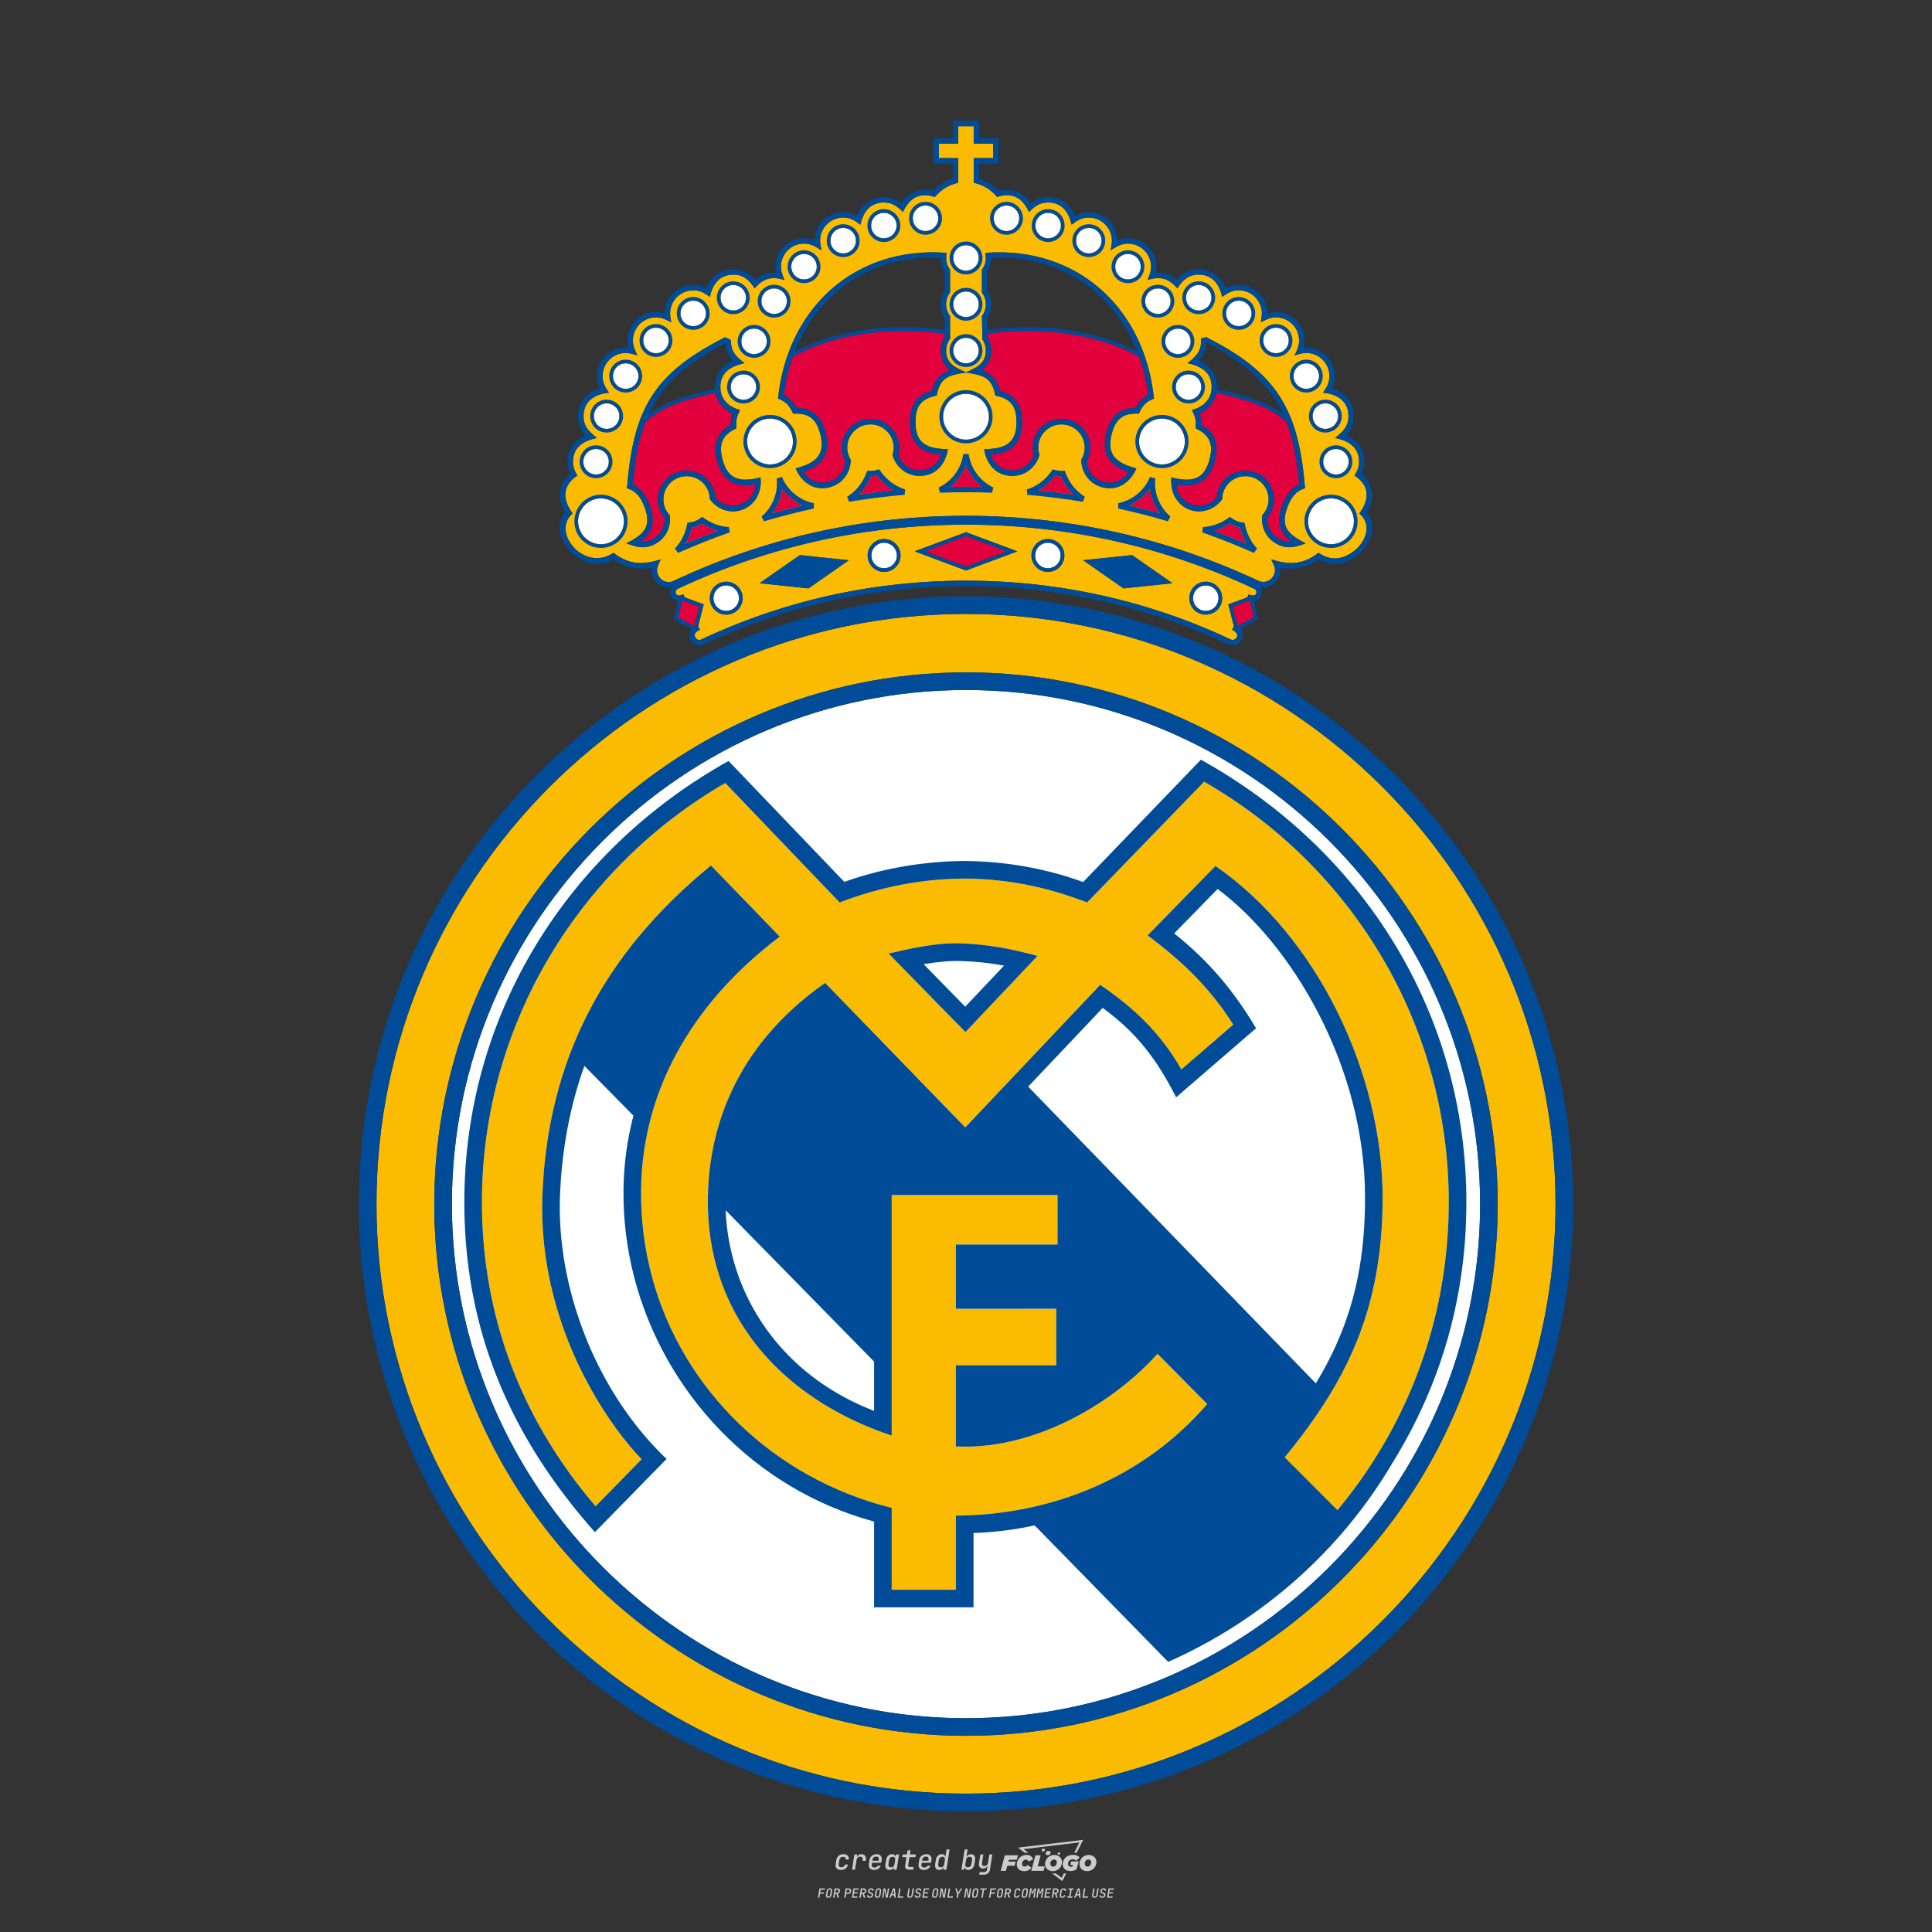 <?xml version="1.0" encoding="UTF-8"?>
<svg data-name="图层_1" xmlns="http://www.w3.org/2000/svg" version="1.1" viewBox="0 0 800 800">
  <rect x="0" y="0" width="800" height="800" fill="#333333" stroke="none"/>
  <!-- Created by @FCLOGO 2024-12-14 GMT+8 13:07:04 . https://fclogo.top/ -->
<!-- FOR PERSONAL USE ONLY NOT FOR COMMERCIAL USE -->
  <path d="M348.219,774.301c-.786,0-1.375-.217-1.768-.652-.393-.435-.528-1.03-.406-1.786l.252-1.648c.122-.755.45-1.35.984-1.785.534-.435,1.194-.652,1.98-.652.755,0,1.329.199,1.722.595.393.397.551.938.475,1.625h-1.236c.03-.359-.055-.637-.257-.836-.202-.198-.498-.297-.887-.297-.42,0-.763.117-1.03.349-.267.233-.435.563-.503.99l-.263,1.659c-.069.435-.006.769.189,1.002.195.233.502.349.921.349.389,0,.715-.099.979-.297.263-.198.436-.48.521-.847h1.236c-.137.687-.467,1.231-.99,1.631-.523.401-1.162.6-1.917.6ZM352.797,774.187l.996-6.294h1.19l-.195,1.19c.336-.87.973-1.304,1.911-1.304.671,0,1.169.208,1.493.624.324.416.429.986.315,1.71l-.069.423h-1.27l.057-.32c.069-.45.011-.795-.171-1.036-.183-.24-.477-.361-.881-.361-.405,0-.74.122-1.007.366-.267.245-.435.588-.503,1.03l-.63,3.971h-1.236ZM361.906,774.301c-.77,0-1.346-.223-1.728-.669s-.515-1.036-.401-1.768l.252-1.648c.084-.488.257-.915.521-1.282s.601-.651,1.013-.852c.412-.202.873-.304,1.385-.304.77,0,1.349.224,1.734.669.385.446.517,1.036.395,1.768l-.172,1.121h-3.845l-.092.526c-.153.954.217,1.431,1.11,1.431.717,0,1.175-.248,1.373-.744h1.225c-.168.534-.503.96-1.007,1.276-.504.317-1.091.475-1.763.475ZM361.231,770.216l-.046.286,2.655-.012.046-.286c.069-.466.013-.822-.166-1.07-.179-.248-.486-.372-.921-.372-.443,0-.795.126-1.059.378-.263.252-.433.611-.509,1.076ZM368.326,774.301c-.633,0-1.103-.212-1.408-.635s-.397-1.001-.274-1.734l.274-1.774c.115-.733.393-1.312.836-1.74.442-.427.98-.641,1.613-.641.465,0,.83.119,1.093.354.263.236.391.557.383.962h.023l.172-1.202h1.236l-.996,6.294h-1.225l.195-1.201h-.023c-.122.412-.351.734-.687.967s-.74.349-1.213.349ZM368.932,773.226c.389,0,.715-.119.978-.355.263-.236.429-.572.498-1.007l.252-1.648c.069-.427.01-.761-.177-1.002-.187-.24-.475-.36-.864-.36-.397,0-.725.118-.984.354-.26.236-.423.572-.492,1.007l-.252,1.648c-.069.443-.013.78.166,1.013.179.233.471.349.876.349ZM376.348,774.187c-.572,0-.994-.157-1.264-.469-.271-.312-.361-.751-.269-1.316l.538-3.387h-1.739l.171-1.122h1.74l.275-1.716h1.236l-.275,1.716h2.472l-.183,1.122h-2.461l-.538,3.387c-.076.442.099.664.526.664h1.717l-.172,1.121h-1.774ZM382.504,774.301c-.77,0-1.346-.223-1.728-.669s-.515-1.036-.401-1.768l.252-1.648c.084-.488.257-.915.521-1.282s.601-.651,1.013-.852c.412-.202.873-.304,1.385-.304.77,0,1.349.224,1.734.669.385.446.517,1.036.395,1.768l-.172,1.121h-3.845l-.092.526c-.153.954.217,1.431,1.11,1.431.717,0,1.175-.248,1.373-.744h1.225c-.168.534-.503.96-1.007,1.276-.504.317-1.091.475-1.763.475ZM381.829,770.216l-.046.286,2.655-.012.046-.286c.069-.466.013-.822-.166-1.07-.179-.248-.486-.372-.921-.372-.443,0-.795.126-1.059.378-.263.252-.433.611-.509,1.076ZM388.924,774.301c-.633,0-1.101-.212-1.402-.635-.301-.423-.395-1.001-.28-1.734l.274-1.774c.115-.733.393-1.312.836-1.74.442-.427.98-.641,1.613-.641.465,0,.83.119,1.093.354.263.236.391.557.383.962h.023l.206-1.465.298-1.796h1.236l-1.327,8.354h-1.225l.195-1.201h-.023c-.122.412-.351.734-.687.967s-.74.349-1.213.349ZM389.531,773.226c.389,0,.715-.119.978-.355.263-.236.429-.572.498-1.007l.252-1.648c.076-.427.019-.761-.172-1.002-.191-.24-.48-.36-.87-.36-.397,0-.725.118-.984.354-.26.236-.423.572-.492,1.007l-.252,1.648c-.076.443-.023.78.16,1.013s.477.349.881.349ZM401.017,774.301c-.473,0-.839-.116-1.099-.349-.26-.233-.385-.555-.378-.967h-.011l-.195,1.201h-1.224l1.327-8.354h1.236l-.286,1.796-.274,1.465h.046c.122-.412.353-.735.692-.967.34-.232.742-.349,1.208-.349.633,0,1.1.214,1.402.641.301.428.395,1.007.281,1.74l-.275,1.774c-.115.733-.395,1.31-.841,1.734-.446.423-.982.635-1.608.635ZM400.766,773.226c.397,0,.723-.116.979-.349.256-.233.422-.571.498-1.013l.252-1.648c.069-.435.011-.77-.171-1.007-.183-.236-.473-.354-.87-.354-.389,0-.715.12-.979.36s-.429.574-.498,1.002l-.252,1.648c-.069.435-.011.771.172,1.007.183.236.473.355.87.355ZM405.469,776.247l.172-1.064h1.934c.641,0,1.007-.302,1.099-.905l.103-.675.206-1.19h-.035c-.122.42-.347.744-.675.973-.328.229-.729.343-1.201.343-.626,0-1.093-.201-1.402-.601s-.41-.944-.303-1.631l.584-3.605h1.236l-.561,3.479c-.061.412,0,.732.183.961s.465.343.847.343c.389,0,.717-.122.984-.366.267-.244.431-.584.492-1.018l.538-3.399h1.236l-1.007,6.409c-.099.603-.37,1.078-.812,1.425-.443.347-1.0.521-1.671.521h-1.946ZM417.787,770.085h3.221l.537-1.855h-5.466l-1.708,6.442h2.147l.586-2.099h3.026l.439-1.708h-3.026l.244-.781ZM424.229,772.916c-.586,0-1.025-.39-1.025-1.123,0-.878.634-1.757,1.611-1.757.488,0,.878.244,1.025.781l1.952-.83c-.293-1.171-1.269-1.903-2.635-1.903-2.782,0-4.148,2.147-4.148,3.904s1.269,2.83,3.075,2.83c1.367,0,2.342-.586,2.977-1.415l-1.513-1.171c-.39.439-.83.683-1.318.683ZM430.915,768.231h-2.147l-1.757,6.442h5.124l.488-1.855h-2.928l1.22-4.587ZM439.748,771.013c0-1.659-1.318-2.928-3.221-2.928-2.196,0-3.807,1.806-3.807,3.807,0,1.659,1.318,2.928,3.221,2.928,2.196,0,3.807-1.806,3.807-3.807ZM434.917,771.696c0-.83.586-1.708,1.513-1.708.781,0,1.171.537,1.171,1.22,0,.83-.586,1.708-1.513,1.708-.781,0-1.171-.537-1.171-1.22ZM443.213,772.233h1.074l-.195.683c-.146.049-.342.098-.586.098-.683,0-1.269-.39-1.269-1.22,0-1.025.732-1.903,1.952-1.903.586,0,1.123.244,1.513.586l1.367-1.367c-.439-.537-1.513-1.074-2.733-1.074-2.587,0-4.295,1.757-4.295,3.855,0,2.05,1.611,2.879,3.221,2.879.927,0,1.855-.293,2.489-.683l.927-3.319h-3.123l-.342,1.464ZM450.777,768.084c-2.196,0-3.807,1.806-3.807,3.807,0,1.659,1.318,2.928,3.221,2.928,2.196,0,3.807-1.806,3.807-3.807,0-1.659-1.318-2.928-3.221-2.928ZM450.338,772.916c-.781,0-1.171-.537-1.171-1.22,0-.83.586-1.708,1.513-1.708.781,0,1.171.537,1.171,1.22,0,.83-.586,1.708-1.513,1.708ZM437.942,767.499c-.049.293.098.488.439.488s.537-.195.634-.488c.049-.244-.098-.488-.439-.488s-.586.244-.634.488ZM432.135,765.498c-.439,0-.732.244-.781.586s.098.586.537.586.732-.244.781-.586c.098-.342-.098-.586-.537-.586ZM433.013,767.303c-.098.537.146.878.83.878.634,0,1.074-.39,1.171-.878s-.146-.878-.83-.878c-.683,0-1.074.39-1.171.878ZM439.602,777.552l-2.44-1.806h-1.513l4.246,3.172,1.611-3.172h-.976l-.927,1.806ZM425.839,767.157l-2.001-1.464,23.132-2.782-2.147,4.246h1.025l2.684-5.319-26.988,3.221,2.782,2.099h1.513ZM338.719,785.785l.609-3.832h2.32l-.084.519h-1.764l-.184,1.145h1.627l-.084.525h-1.617l-.257,1.643h-.567ZM342.97,785.838c-.357,0-.623-.101-.798-.302-.175-.201-.234-.473-.178-.816l.268-1.701c.056-.343.203-.615.441-.816.238-.201.535-.302.892-.302s.623.1.798.299c.175.199.236.471.184.814l-.268,1.706c-.056.343-.204.615-.444.816-.24.201-.538.302-.895.302ZM343.049,785.334c.193,0,.348-.052.467-.158.119-.105.194-.257.226-.457l.268-1.701c.032-.199.005-.352-.079-.457-.084-.105-.222-.158-.415-.158s-.347.052-.465.158c-.117.105-.192.257-.223.457l-.268,1.701c-.032.2-.005.352.079.457s.22.158.409.158ZM344.996,785.785l.609-3.832h1.202c.238,0,.439.046.604.139.165.093.283.223.357.391s.091.366.052.593c-.038.259-.14.484-.304.675-.165.191-.366.321-.604.391l.535,1.643h-.619l-.478-1.575h-.541l-.247,1.575h-.567ZM345.888,783.707h.635c.189,0,.349-.056.48-.168.131-.112.211-.262.239-.451.032-.193,0-.345-.094-.459-.095-.114-.236-.171-.425-.171h-.635l-.2,1.249ZM349.545,785.785l.609-3.832h1.254c.371,0,.651.105.84.315.189.21.255.49.199.84-.038.234-.122.438-.249.611s-.29.307-.488.402c-.198.095-.419.142-.664.142h-.693l-.241,1.522h-.567ZM350.432,783.754h.693c.192,0,.357-.059.493-.176.136-.117.22-.274.252-.47s-.002-.352-.1-.47-.245-.176-.441-.176h-.688l-.21,1.291ZM352.747,785.785l.609-3.832h2.252l-.079.504h-1.695l-.173,1.087h1.512l-.079.499h-1.512l-.194,1.239h1.69l-.079.504h-2.252ZM355.843,785.785l.609-3.832h1.202c.238,0,.439.046.604.139.165.093.283.223.357.391s.091.366.052.593c-.038.259-.14.484-.304.675-.165.191-.366.321-.604.391l.535,1.643h-.619l-.478-1.575h-.541l-.247,1.575h-.567ZM356.736,783.707h.635c.189,0,.349-.056.48-.168.131-.112.211-.262.239-.451.032-.193,0-.345-.094-.459-.095-.114-.236-.171-.425-.171h-.635l-.2,1.249ZM360.132,785.838c-.385,0-.674-.095-.866-.286-.192-.191-.264-.451-.215-.779h.567c-.028.175.011.312.116.412.105.1.266.149.483.149.203,0,.37-.049.501-.147.131-.098.211-.233.239-.404.021-.15.001-.279-.06-.386-.061-.107-.158-.181-.291-.223l-.457-.136c-.266-.08-.462-.217-.588-.409-.126-.192-.17-.42-.131-.682.035-.21.112-.394.231-.551s.273-.28.462-.367.402-.131.64-.131c.35,0,.616.095.798.286.182.191.248.444.2.759h-.567c.028-.168-.003-.3-.092-.396-.089-.096-.23-.144-.422-.144-.189,0-.343.045-.462.134-.119.089-.189.214-.21.375-.025.151-.007.279.052.386s.158.181.294.223l.467.147c.262.081.456.217.58.409.124.193.165.422.123.688-.035.217-.116.406-.241.567-.126.161-.288.286-.485.375-.198.089-.419.134-.664.134ZM363.265,785.838c-.357,0-.623-.101-.798-.302-.175-.201-.234-.473-.178-.816l.268-1.701c.056-.343.203-.615.441-.816.238-.201.535-.302.892-.302s.623.1.798.299c.175.199.236.471.184.814l-.268,1.706c-.056.343-.204.615-.444.816-.24.201-.538.302-.895.302ZM363.344,785.334c.193,0,.348-.052.467-.158.119-.105.194-.257.226-.457l.268-1.701c.032-.199.005-.352-.079-.457-.084-.105-.222-.158-.415-.158s-.347.052-.465.158c-.117.105-.192.257-.223.457l-.268,1.701c-.032.2-.005.352.079.457s.22.158.409.158ZM365.275,785.785l.609-3.832h.709l.619,3.186c.007-.098.017-.217.029-.357.012-.14.027-.285.045-.435.018-.151.037-.289.058-.415l.315-1.979h.525l-.609,3.832h-.709l-.614-3.186c-.007.095-.017.209-.029.344s-.027.276-.045.423c-.018.147-.037.283-.058.409l-.315,2.01h-.53ZM368.225,785.785l1.585-3.832h.745l.373,3.832h-.562l-.073-.971h-1.087l-.388.971h-.593ZM369.385,784.342h.871l-.089-1.102c-.018-.196-.03-.365-.037-.509-.007-.143-.011-.243-.011-.299-.018.056-.052.156-.102.299s-.115.311-.192.504l-.441,1.107ZM371.721,785.785l.609-3.832h.567l-.525,3.312h1.674l-.079.52h-2.247ZM376.678,785.838c-.367,0-.634-.101-.8-.302-.166-.201-.221-.475-.165-.821l.436-2.761h.567l-.436,2.755c-.032.196-.008.35.071.462.079.112.214.168.407.168.193,0,.347-.056.465-.168.117-.112.192-.266.223-.462l.435-2.755h.567l-.436,2.761c-.056.35-.2.625-.433.824-.233.199-.533.299-.9.299ZM379.844,785.838c-.385,0-.674-.095-.866-.286-.192-.191-.264-.451-.215-.779h.567c-.028.175.011.312.116.412.105.1.266.149.483.149.203,0,.37-.049.501-.147.131-.098.211-.233.239-.404.021-.15.001-.279-.06-.386-.061-.107-.158-.181-.291-.223l-.457-.136c-.266-.08-.462-.217-.588-.409-.126-.192-.17-.42-.131-.682.035-.21.112-.394.231-.551s.273-.28.462-.367.402-.131.64-.131c.35,0,.616.095.798.286.182.191.248.444.2.759h-.567c.028-.168-.003-.3-.092-.396-.089-.096-.23-.144-.422-.144-.189,0-.343.045-.462.134-.119.089-.189.214-.21.375-.025.151-.007.279.052.386s.158.181.294.223l.467.147c.262.081.456.217.58.409.124.193.165.422.123.688-.035.217-.116.406-.241.567-.126.161-.288.286-.485.375-.198.089-.419.134-.664.134ZM381.906,785.785l.609-3.832h2.252l-.079.504h-1.695l-.173,1.087h1.512l-.079.499h-1.512l-.194,1.239h1.69l-.079.504h-2.252ZM386.943,785.838c-.357,0-.623-.101-.798-.302-.175-.201-.234-.473-.178-.816l.268-1.701c.056-.343.203-.615.441-.816.238-.201.535-.302.892-.302s.623.1.798.299c.175.199.236.471.184.814l-.268,1.706c-.056.343-.204.615-.444.816-.24.201-.538.302-.895.302ZM387.021,785.334c.193,0,.348-.052.467-.158.119-.105.194-.257.226-.457l.268-1.701c.032-.199.005-.352-.079-.457-.084-.105-.222-.158-.415-.158s-.347.052-.465.158c-.117.105-.192.257-.223.457l-.268,1.701c-.032.2-.005.352.079.457s.22.158.409.158ZM388.953,785.785l.609-3.832h.709l.619,3.186c.007-.098.017-.217.029-.357.012-.14.027-.285.045-.435.018-.151.037-.289.058-.415l.315-1.979h.525l-.609,3.832h-.709l-.614-3.186c-.007.095-.017.209-.029.344s-.027.276-.045.423c-.018.147-.037.283-.058.409l-.315,2.01h-.53ZM392.249,785.785l.609-3.832h.567l-.525,3.312h1.674l-.079.52h-2.247ZM396.117,785.785l.22-1.412-.751-2.42h.577l.446,1.449c.028.095.05.184.066.268.016.084.025.147.029.189.018-.042.046-.105.087-.189.04-.084.088-.173.144-.268l.898-1.449h.598l-1.528,2.42-.22,1.412h-.567ZM399.217,785.785l.609-3.832h.709l.619,3.186c.007-.098.017-.217.029-.357.012-.14.027-.285.044-.435.018-.151.037-.289.058-.415l.315-1.979h.525l-.609,3.832h-.709l-.614-3.186c-.007.095-.017.209-.029.344s-.027.276-.045.423c-.018.147-.037.283-.058.409l-.315,2.01h-.53ZM403.505,785.838c-.357,0-.623-.101-.798-.302-.175-.201-.234-.473-.178-.816l.268-1.701c.056-.343.203-.615.441-.816.238-.201.535-.302.892-.302.357,0,.623.1.798.299.175.199.236.471.184.814l-.268,1.706c-.056.343-.204.615-.444.816-.239.201-.538.302-.895.302ZM403.584,785.334c.193,0,.348-.052.467-.158.119-.105.194-.257.226-.457l.268-1.701c.032-.199.005-.352-.079-.457-.084-.105-.222-.158-.415-.158-.193,0-.347.052-.465.158-.117.105-.191.257-.223.457l-.268,1.701c-.032.2-.005.352.079.457.084.105.22.158.409.158ZM406.381,785.785l.525-3.312h-1.023l.084-.519h2.619l-.084.519h-1.029l-.525,3.312h-.567ZM409.518,785.785l.609-3.832h2.32l-.084.519h-1.764l-.184,1.145h1.627l-.084.525h-1.617l-.257,1.643h-.567ZM413.769,785.838c-.357,0-.623-.101-.798-.302-.175-.201-.234-.473-.178-.816l.268-1.701c.056-.343.203-.615.441-.816.238-.201.535-.302.892-.302.357,0,.623.1.798.299.175.199.236.471.184.814l-.268,1.706c-.056.343-.204.615-.444.816-.239.201-.538.302-.895.302ZM413.848,785.334c.193,0,.348-.052.467-.158.119-.105.194-.257.226-.457l.268-1.701c.032-.199.005-.352-.079-.457-.084-.105-.222-.158-.415-.158-.193,0-.347.052-.465.158-.117.105-.191.257-.223.457l-.268,1.701c-.032.2-.005.352.079.457.084.105.22.158.409.158ZM415.795,785.785l.609-3.832h1.202c.238,0,.439.046.604.139.164.093.283.223.357.391s.091.366.053.593c-.039.259-.14.484-.304.675-.165.191-.366.321-.604.391l.535,1.643h-.619l-.478-1.575h-.541l-.247,1.575h-.567ZM416.688,783.707h.635c.189,0,.349-.056.48-.168.131-.112.211-.262.239-.451.032-.193,0-.345-.095-.459-.094-.114-.236-.171-.425-.171h-.635l-.199,1.249ZM420.905,785.838c-.36,0-.631-.101-.811-.302-.18-.201-.242-.473-.186-.816l.268-1.701c.056-.346.206-.619.449-.819s.545-.299.906-.299c.357,0,.625.101.806.302.18.201.242.473.186.816h-.567c.031-.199.003-.352-.087-.457-.089-.105-.228-.158-.417-.158-.193,0-.351.052-.475.158-.124.105-.202.255-.234.451l-.268,1.706c-.032.2-.003.352.087.457.089.105.23.158.423.158s.35-.052.472-.158.199-.257.231-.457h.567c-.035.228-.115.425-.239.593s-.281.298-.47.388c-.189.091-.402.136-.64.136ZM424.034,785.838c-.357,0-.623-.101-.798-.302-.175-.201-.234-.473-.178-.816l.268-1.701c.056-.343.203-.615.441-.816.238-.201.535-.302.892-.302.357,0,.623.1.798.299.175.199.236.471.184.814l-.268,1.706c-.056.343-.204.615-.444.816-.239.201-.538.302-.895.302ZM424.112,785.334c.193,0,.348-.052.467-.158.119-.105.194-.257.226-.457l.268-1.701c.032-.199.005-.352-.079-.457-.084-.105-.222-.158-.415-.158-.193,0-.347.052-.465.158-.117.105-.191.257-.223.457l-.268,1.701c-.032.2-.005.352.079.457.084.105.22.158.409.158ZM425.965,785.785l.609-3.832h.687l.184,1.228c.021.119.037.23.047.333.011.103.019.183.026.239.018-.056.047-.136.089-.241.042-.105.091-.217.147-.336l.567-1.223h.709l-.609,3.832h-.535l.204-1.291c.025-.168.058-.352.1-.554.042-.201.087-.404.136-.609s.096-.4.142-.585c.045-.185.087-.348.126-.488l-.855,1.863h-.551l-.283-1.863c-.004.136-.011.295-.021.475s-.024.372-.039.575c-.016.203-.035.407-.058.611-.023.205-.048.396-.076.575l-.205,1.291h-.54ZM429.115,785.785l.609-3.832h.687l.184,1.228c.021.119.037.23.047.333.011.103.019.183.026.239.018-.056.047-.136.089-.241.042-.105.091-.217.147-.336l.567-1.223h.709l-.609,3.832h-.535l.204-1.291c.025-.168.058-.352.1-.554.042-.201.087-.404.136-.609s.096-.4.142-.585c.045-.185.087-.348.126-.488l-.855,1.863h-.551l-.283-1.863c-.004.136-.011.295-.021.475s-.024.372-.039.575c-.016.203-.035.407-.058.611-.023.205-.048.396-.076.575l-.205,1.291h-.54ZM432.411,785.785l.609-3.832h2.252l-.079.504h-1.696l-.173,1.087h1.512l-.079.499h-1.512l-.194,1.239h1.69l-.079.504h-2.252ZM435.507,785.785l.609-3.832h1.202c.238,0,.439.046.604.139.164.093.283.223.357.391s.091.366.053.593c-.039.259-.14.484-.304.675-.165.191-.366.321-.604.391l.535,1.643h-.619l-.478-1.575h-.541l-.247,1.575h-.567ZM436.4,783.707h.635c.189,0,.349-.056.48-.168.131-.112.211-.262.239-.451.032-.193,0-.345-.095-.459-.094-.114-.236-.171-.425-.171h-.635l-.199,1.249ZM439.801,785.838c-.36,0-.631-.101-.811-.302-.18-.201-.242-.473-.186-.816l.268-1.701c.056-.346.206-.619.449-.819s.545-.299.906-.299c.357,0,.625.101.806.302.18.201.242.473.186.816h-.567c.031-.199.003-.352-.087-.457-.089-.105-.228-.158-.417-.158-.193,0-.351.052-.475.158-.124.105-.202.255-.234.451l-.268,1.706c-.032.2-.003.352.087.457.089.105.23.158.423.158s.35-.052.472-.158.199-.257.231-.457h.567c-.035.228-.115.425-.239.593s-.281.298-.47.388c-.189.091-.402.136-.64.136ZM441.879,785.785l.079-.504h.777l.446-2.824h-.777l.084-.504h2.126l-.084.504h-.777l-.446,2.824h.777l-.079.504h-2.126ZM444.74,785.785l1.585-3.832h.745l.373,3.832h-.562l-.073-.971h-1.087l-.388.971h-.593ZM445.9,784.342h.871l-.089-1.102c-.017-.196-.03-.365-.037-.509-.007-.143-.01-.243-.01-.299-.018.056-.052.156-.102.299s-.115.311-.192.504l-.441,1.107ZM448.235,785.785l.609-3.832h.567l-.525,3.312h1.674l-.079.52h-2.247ZM453.193,785.838c-.368,0-.634-.101-.8-.302-.166-.201-.221-.475-.165-.821l.436-2.761h.567l-.436,2.755c-.032.196-.008.35.071.462.079.112.214.168.407.168s.347-.056.465-.168c.117-.112.192-.266.223-.462l.436-2.755h.567l-.436,2.761c-.056.35-.2.625-.433.824-.233.199-.533.299-.9.299ZM456.358,785.838c-.385,0-.674-.095-.866-.286-.193-.191-.264-.451-.215-.779h.567c-.028.175.011.312.115.412.105.1.266.149.483.149.203,0,.37-.049.501-.147s.211-.233.239-.404c.021-.15.001-.279-.06-.386s-.158-.181-.291-.223l-.457-.136c-.266-.08-.462-.217-.588-.409-.126-.192-.17-.42-.131-.682.035-.21.112-.394.231-.551s.273-.28.462-.367c.189-.087.402-.131.64-.131.35,0,.616.095.798.286.182.191.248.444.199.759h-.567c.028-.168-.003-.3-.092-.396-.089-.096-.23-.144-.423-.144-.189,0-.343.045-.462.134-.119.089-.189.214-.21.375-.025.151-.007.279.052.386s.158.181.294.223l.467.147c.262.081.456.217.58.409.124.193.165.422.124.688-.035.217-.116.406-.241.567-.126.161-.288.286-.485.375-.198.089-.419.134-.664.134ZM458.421,785.785l.609-3.832h2.252l-.079.504h-1.696l-.173,1.087h1.512l-.079.499h-1.512l-.194,1.239h1.69l-.079.504h-2.252Z" style="fill: #ccc;"/>
  <g>
    <path d="M366.086,235.3c-2.911,0-5.284-2.361-5.284-5.284s2.373-5.294,5.284-5.294c2.923,0,5.295,2.372,5.295,5.294s-2.372,5.284-5.295,5.284M300.708,252.974c-2.911,0-5.284-2.372-5.284-5.295s2.373-5.284,5.284-5.284c2.922,0,5.295,2.361,5.295,5.284s-2.373,5.295-5.295,5.295M433.912,235.3c-2.922,0-5.284-2.361-5.284-5.284s2.361-5.294,5.284-5.294,5.294,2.372,5.294,5.294-2.372,5.284-5.294,5.284M555.718,207.544c4.604,2.523,6.276,8.303,3.742,12.896-2.523,4.604-8.303,6.276-12.897,3.742-4.604-2.534-6.276-8.303-3.742-12.897,2.523-4.593,8.303-6.276,12.896-3.742M383.242,95.669c-2.922,0-5.294-2.361-5.294-5.284s2.372-5.284,5.294-5.284c2.912,0,5.284,2.361,5.284,5.284s-2.373,5.284-5.284,5.284M399.999,112.103c-2.922,0-5.284-2.361-5.284-5.284s2.361-5.294,5.284-5.294,5.295,2.372,5.295,5.294-2.373,5.284-5.295,5.284M399.999,131.286c-2.922,0-5.284-2.373-5.284-5.295s2.361-5.295,5.284-5.295,5.295,2.373,5.295,5.295-2.373,5.295-5.295,5.295M399.999,150.448c-2.922,0-5.284-2.361-5.284-5.284,0-2.912,2.361-5.284,5.284-5.284s5.295,2.372,5.295,5.284c0,2.922-2.373,5.284-5.295,5.284M365.978,98.689c-2.912,0-5.284-2.373-5.284-5.284,0-2.922,2.373-5.284,5.284-5.284,2.922,0,5.294,2.362,5.294,5.284,0,2.911-2.372,5.284-5.294,5.284M349.146,104.942c-2.911,0-5.284-2.372-5.284-5.284,0-2.933,2.373-5.294,5.284-5.294,2.922,0,5.284,2.361,5.284,5.294,0,2.912-2.361,5.284-5.284,5.284M332.939,115.726c-2.922,0-5.295-2.372-5.295-5.284,0-2.922,2.373-5.294,5.295-5.294,2.912,0,5.273,2.372,5.273,5.294,0,2.912-2.361,5.284-5.273,5.284M320.538,130.003c-2.911,0-5.272-2.373-5.272-5.284,0-2.933,2.361-5.295,5.272-5.295,2.933,0,5.295,2.361,5.295,5.295,0,2.911-2.361,5.284-5.295,5.284M303.641,128.59c-2.933,0-5.295-2.373-5.295-5.295s2.361-5.284,5.295-5.284c2.911,0,5.272,2.361,5.272,5.284s-2.361,5.295-5.272,5.295M287.046,135.071c-2.912,0-5.284-2.372-5.284-5.284,0-2.922,2.372-5.294,5.284-5.294,2.922,0,5.284,2.372,5.284,5.294,0,2.912-2.361,5.284-5.284,5.284M271.637,146.274c-2.933,0-5.295-2.361-5.295-5.294,0-2.912,2.362-5.284,5.295-5.284,2.912,0,5.284,2.372,5.284,5.284,0,2.933-2.372,5.294-5.284,5.294M259.085,161.015c-2.912,0-5.284-2.361-5.284-5.284s2.372-5.294,5.284-5.294c2.922,0,5.295,2.372,5.295,5.294,0,2.912-2.373,5.284-5.295,5.284M251.202,177.6c-2.933,0-5.294-2.373-5.294-5.295s2.361-5.284,5.294-5.284c2.912,0,5.284,2.361,5.284,5.284s-2.372,5.295-5.284,5.295M246.824,196.492c-2.922,0-5.294-2.361-5.294-5.295,0-2.912,2.361-5.284,5.294-5.284,2.922,0,5.284,2.372,5.284,5.284,0,2.933-2.373,5.295-5.284,5.295M312.246,146.641c-2.912,0-5.284-2.372-5.284-5.284,0-2.922,2.372-5.294,5.284-5.294,2.922,0,5.284,2.372,5.284,5.294,0,2.912-2.361,5.284-5.284,5.284M307.857,165.544c-2.922,0-5.284-2.373-5.284-5.284,0-2.922,2.361-5.284,5.284-5.284s5.294,2.361,5.294,5.284c0,2.912-2.372,5.284-5.294,5.284M399.999,182.064c-5.24,0-9.5-4.26-9.5-9.5s4.26-9.5,9.5-9.5c5.251,0,9.5,4.26,9.5,9.5s-4.248,9.5-9.5,9.5M321.228,192.028c-5.09,1.304-10.266-1.747-11.57-6.837-1.305-5.079,1.747-10.255,6.836-11.559,5.079-1.305,10.255,1.747,11.56,6.836,1.316,5.079-1.747,10.244-6.826,11.56M253.445,224.183c-4.604,2.534-10.373.862-12.907-3.742-2.534-4.593-.852-10.373,3.742-12.896,4.593-2.534,10.373-.852,12.907,3.742,2.523,4.594.852,10.363-3.742,12.897M416.756,85.102c2.933,0,5.294,2.361,5.294,5.284s-2.361,5.284-5.294,5.284c-2.912,0-5.284-2.361-5.284-5.284s2.372-5.284,5.284-5.284M434.02,88.121c2.922,0,5.294,2.362,5.294,5.284,0,2.911-2.372,5.284-5.294,5.284s-5.284-2.361-5.284-5.284,2.362-5.284,5.284-5.284M450.852,94.365c2.922,0,5.284,2.361,5.284,5.294,0,2.912-2.361,5.284-5.284,5.284s-5.284-2.372-5.284-5.284c0-2.933,2.361-5.294,5.284-5.294M467.059,105.148c2.933,0,5.295,2.372,5.295,5.294,0,2.912-2.361,5.284-5.295,5.284-2.911,0-5.284-2.372-5.284-5.284,0-2.922,2.373-5.294,5.284-5.294M479.449,119.424c2.923,0,5.284,2.361,5.284,5.295,0,2.911-2.361,5.284-5.284,5.284-2.911,0-5.284-2.373-5.284-5.284,0-2.933,2.373-5.295,5.284-5.295M496.368,118.012c2.922,0,5.284,2.361,5.284,5.284s-2.361,5.295-5.284,5.295-5.284-2.373-5.284-5.295,2.361-5.284,5.284-5.284M512.953,124.493c2.911,0,5.284,2.372,5.284,5.294,0,2.912-2.373,5.284-5.284,5.284-2.933,0-5.284-2.361-5.284-5.284s2.351-5.294,5.284-5.294M528.373,135.696c2.922,0,5.284,2.372,5.284,5.284,0,2.933-2.361,5.294-5.284,5.294s-5.295-2.361-5.295-5.294c0-2.912,2.373-5.284,5.295-5.284M540.913,150.437c2.922,0,5.295,2.372,5.295,5.294,0,2.912-2.373,5.284-5.295,5.284s-5.294-2.372-5.294-5.284c0-2.922,2.372-5.294,5.294-5.294M548.806,167.021c2.922,0,5.284,2.361,5.284,5.284s-2.372,5.295-5.284,5.295c-2.922,0-5.284-2.373-5.284-5.295s2.361-5.284,5.284-5.284M553.184,185.913c2.912,0,5.284,2.372,5.284,5.284,0,2.933-2.372,5.295-5.284,5.295-2.933,0-5.294-2.361-5.294-5.295,0-2.912,2.361-5.284,5.294-5.284M487.752,136.063c2.912,0,5.284,2.372,5.284,5.294,0,2.912-2.372,5.284-5.284,5.284s-5.284-2.372-5.284-5.284c0-2.922,2.372-5.294,5.284-5.294M492.141,154.976c2.922,0,5.295,2.361,5.295,5.284,0,2.912-2.373,5.284-5.295,5.284s-5.294-2.373-5.294-5.284c0-2.922,2.372-5.284,5.294-5.284M483.504,173.632c5.09,1.304,8.141,6.48,6.836,11.559-1.304,5.09-6.481,8.141-11.559,6.837-5.09-1.316-8.141-6.481-6.837-11.56,1.305-5.09,6.481-8.141,11.56-6.836M187.118,498.592c0-117.364,95.776-212.881,212.881-212.881s212.881,95.517,212.881,212.881c0,117.094-95.787,212.881-212.881,212.881s-212.881-95.787-212.881-212.881M499.29,252.974c-2.922,0-5.284-2.372-5.284-5.295s2.361-5.284,5.284-5.284,5.284,2.361,5.284,5.284-2.361,5.295-5.284,5.295" style="fill: #fff;"/>
    <path d="M496.703,171.166c3.58-1.488,6.276-4.691,7.052-8.594,5.672,1.272,12.088,2.954,17.307,5.003,4.928,1.941,8.767,4.561,11.581,6.988,2.879,7.3,4.475,15.776,5.327,26.03-3.505,1.477-5.64,5.068-6.977,8.551-2.081,5.478-2.092,11.075,3.763,15.183-5.5.356-10.287-4.238-9.942-9.931,1.1-1.316,1.93-2.879,2.383-4.637,1.639-6.362-2.2-12.842-8.562-14.482-6.362-1.628-12.832,2.211-14.481,8.562-.173.701-.28,1.402-.324,2.092-5.381,6.631-16.239,3.203-16.671-5.413,9.975,1.973,14.169-3.041,15.894-9.791,1.456-5.661.873-11.311-5.618-14.762.043-1.801-.215-3.386-.733-4.799M480.27,212.53c-4.194-1.175-8.432-2.253-12.702-3.246,3.407-1.488,6.394-3.892,8.572-6.988.421,3.753,1.865,7.29,4.13,10.234M509.244,216.79c1.035.668,2.2,1.196,3.483,1.52l.723.161c.528,2.34,1.466,4.604,2.739,6.686-4.454-1.898-8.971-3.688-13.533-5.37,2.351-.636,4.583-1.649,6.589-2.997M400,192.679c1.348,3.569,3.677,6.653,6.643,8.95-2.211-.043-4.421-.076-6.643-.076s-4.431.032-6.642.076c2.966-2.297,5.284-5.381,6.642-8.95M283.812,225.158c1.272-2.082,2.211-4.346,2.739-6.686l.723-.161c1.283-.324,2.448-.852,3.494-1.52,1.984,1.348,4.227,2.361,6.578,2.997-4.562,1.682-9.08,3.472-13.533,5.37M332.433,209.284c-4.27.993-8.497,2.071-12.702,3.246,2.265-2.944,3.72-6.481,4.13-10.234,2.179,3.095,5.165,5.5,8.572,6.988M360.663,197.229c.83-.011,1.649-.118,2.437-.291,1.834,2.49,4.217,4.572,6.945,6.114-4.896.486-9.748,1.1-14.568,1.822,2.253-2.167,4.044-4.777,5.187-7.645M439.272,197.229c1.412,3.17,3.127,5.607,5.251,7.645-4.82-.722-9.683-1.337-14.568-1.822,2.717-1.542,5.111-3.623,6.945-6.114.754.172,1.563.269,2.372.291M510.42,251.211l7.106-2.685.301,1.229,1.413,5.801-5.553,3.095-1.175.636-.593-2.2-1.499-5.877ZM289.58,251.211l-1.499,5.888-.55,2.243-1.229-.69-5.542-3.095,1.478-5.661.28-1.241,1.951.669,5.111,1.887ZM416.919,228.297l-16.919,6.319-16.918-6.319,16.918-6.297,16.919,6.297ZM278.937,167.567c5.209-2.038,11.635-3.731,17.307-4.993.776,3.893,3.472,7.106,7.052,8.594-.518,1.412-.777,2.998-.733,4.799-6.503,3.451-7.063,9.101-5.607,14.762,1.725,6.739,5.92,11.764,15.883,9.78-.42,8.626-11.3,12.055-16.67,5.424-.043-.69-.151-1.391-.334-2.092-1.628-6.351-8.12-10.19-14.471-8.561-6.362,1.639-10.201,8.12-8.562,14.481.453,1.758,1.294,3.322,2.383,4.637.205,3.505-1.564,6.977-4.842,8.788-1.617.895-3.385,1.251-5.1,1.143,5.855-4.108,5.844-9.705,3.763-15.183-1.327-3.483-3.483-7.073-6.988-8.551.852-10.266,2.458-18.73,5.305-26.009,2.825-2.437,6.664-5.068,11.613-7.02M408.864,138.172c19.205-2.846,43.952-.971,62.866,9.521,1.811,5.057,3.051,10.395,3.677,15.894-2.092,1.024-3.871,2.76-5.23,5.37-7.354-.108-10.578,4.562-12.034,10.222-1.736,6.751-.496,13.166,9.198,16.24-2.102,3.407-6.232,5.208-10.309,4.151-4.054-1.046-6.804-4.593-7.03-8.572.917-1.671,1.434-3.601,1.434-5.65,0-6.567-5.305-11.894-11.883-11.894-6.567,0-11.894,5.327-11.894,11.894,0,1.057.14,2.081.41,3.062-1.262,3.709-4.766,6.373-8.896,6.373-4.206,0-7.753-2.772-8.939-6.589,10.147-.561,12.95-6.47,12.95-13.435,0-5.844-1.963-11.171-9.112-12.896-1.1-4.745-3.871-7.344-7.429-8.584,2.34-1.919,3.849-4.831,3.849-8.109,0-2.071-.604-3.99-1.628-5.618v-1.38ZM328.27,147.693c18.914-10.503,43.661-12.357,62.866-9.521v1.38c-1.025,1.628-1.628,3.547-1.628,5.618,0,3.278,1.499,6.19,3.849,8.109-3.559,1.24-6.33,3.839-7.43,8.584-7.149,1.725-9.123,7.052-9.123,12.896,0,6.966,2.815,12.875,12.962,13.435-1.186,3.817-4.745,6.589-8.95,6.589-4.13,0-7.635-2.663-8.885-6.373.259-.981.409-2.005.409-3.062,0-6.567-5.326-11.894-11.893-11.894s-11.894,5.327-11.894,11.894c0,2.059.528,3.979,1.434,5.65-.215,3.979-2.965,7.527-7.02,8.572-4.076,1.057-8.216-.744-10.319-4.151,9.705-3.074,10.945-9.489,9.209-16.24-1.456-5.661-4.669-10.33-12.034-10.222-1.358-2.62-3.149-4.346-5.23-5.37.615-5.5,1.865-10.837,3.677-15.894" style="fill: #e2003d;"/>
    <path d="M451.8,372.007l46.81-48.319c60.547,34.69,101.297,99.734,101.297,174.116,0,48.513-17.177,92.832-46.076,127.5l-21.858-21.857c24.564-29.988,40.555-59.836,40.555-107.497,0-51.037-26.656-107.929-69.228-137.367l-28.079,28.737c14.406,10.794,25.804,21.685,35.455,36.954l-21.48,18.568c-8.54-14.945-19.442-25.416-33.601-35.034l-55.899,59.049-58.003-59.847c-30.085,20.995-47.759,51.005-48.578,88.336-.981,49.538,31.099,84.087,76.118,99.097v-99.614h68.678v20.509l-42.087-.011v26.623h41.547v23.41h-41.547v33.578c30.775,1.596,63.523-16.229,83.494-38.344l20.575,20.79c-26.289,30.484-64.224,45.958-104.068,46.206v30.688h-26.591v-33.891c-60.731-15.118-104.575-68.323-103.766-131.835.55-43.618,23.712-79.278,57.431-104.705l-28.489-29.47c-44.135,36.134-67.847,80.119-69.853,137.452-1.542,50.659,24.65,91.269,41.138,108.414l-19.065,19.475c-29.654-34.592-47.068-77.175-47.068-125.915,0-73.854,40.728-138.876,100.768-173.577l47.36,49.463c16.789-6.437,34.269-9.888,52.288-9.888,17.911.259,33.492,3.505,50.163,9.866l1.661-1.661ZM367.94,394.835l31.831,32.522,29.848-31.552c-10.47-2.803-20.434-4.809-31.336-5.143-10.211-.463-20.466,1.941-30.343,4.173M644.118,498.59c0,134.315-109.546,244.119-244.119,244.119s-244.12-109.805-244.12-244.119c0-134.574,109.546-244.379,244.12-244.379s244.119,109.805,244.119,244.379M179.828,498.59c0,121.127,99.043,220.17,220.171,220.17s220.17-99.043,220.17-220.17c0-121.397-99.054-220.171-220.17-220.171s-220.171,98.774-220.171,220.171M421.262,228.3l-21.264-7.926-21.254,7.926,21.254,7.926,21.264-7.926ZM465.225,243.644l20.251-2.146-16.703-11.645-20.251,2.135,16.703,11.656ZM433.911,236.819c3.763,0,6.815-3.041,6.815-6.805,0-3.752-3.052-6.804-6.815-6.804s-6.804,3.052-6.804,6.804,3.041,6.805,6.804,6.805M300.707,254.492c3.763,0,6.804-3.052,6.804-6.815,0-3.752-3.041-6.804-6.804-6.804-3.753,0-6.793,3.052-6.793,6.804,0,3.763,3.041,6.815,6.793,6.815M366.085,236.819c3.763,0,6.815-3.041,6.815-6.805,0-3.752-3.052-6.804-6.815-6.804-3.753,0-6.804,3.052-6.804,6.804s3.051,6.805,6.804,6.805M499.289,254.492c3.763,0,6.793-3.052,6.793-6.815,0-3.752-3.03-6.804-6.793-6.804-3.752,0-6.793,3.052-6.793,6.804,0,3.763,3.041,6.815,6.793,6.815M334.781,243.644l16.692-11.656-20.251-2.135-16.703,11.645,20.261,2.146ZM291.39,250.254l-7.829-2.879-.583-1.251c-.636.302-1.154.421-1.585.464-2.071.172-1.963-2.211-.927-2.696,36.329-17.113,76.711-26.645,119.531-26.645s83.213,9.532,119.531,26.645c1.046.496,1.208,2.901-.916,2.696-.421-.043-.981-.172-1.596-.464l-.583,1.262-7.829,2.868,2.308,9.004-.712,1.542c4.13,1.951,1.262,4.841-.431,4.054-33.352-15.732-70.447-24.402-109.772-24.402s-76.41,8.67-109.762,24.402c-.852.399-1.866.032-2.373-1.035-.485-1.046-.032-1.714.647-2.296.4-.292.863-.518,1.294-.723l-.712-1.532,2.297-9.015ZM521.341,240.636c-36.814-17.361-77.951-27.055-121.343-27.055s-84.324,9.641-121.149,27.001c-2.415,1.132-5.154.065-6.319-2.427-1.164-2.469.065-4.335,1.1-6.513-7.515,2.319-13.069,2.308-19.604-2.728-12.099,8.185-26.03-8.659-16.897-16.325-4.292-5.586-4.346-11.656,1.951-15.646-1.121-1.92-1.833-3.429-1.833-5.748,0-6.341,4.712-8.756,9.964-9.856-3.149-2.469-5.586-4.593-5.586-9.036,0-6.47,5.025-9.176,10.535-9.694-1.52-2.297-2.653-3.946-2.653-6.88,0-5.294,4.292-9.575,9.575-9.575,1.672,0,3.236.55,4.831.981-.97-2.135-1.855-3.742-1.855-6.157,0-5.284,4.281-9.565,9.575-9.565,2.534,0,4.152.949,6.33,2.049-.184-1.132-.485-2.48-.485-3.677,0-5.294,4.291-9.575,9.564-9.575,2.922,0,4.626,1.133,6.89,2.707,1.079-5.025,3.882-9.198,9.705-9.198,4.27,0,6.707,2.329,8.842,5.661,2.286-2.534,4.41-4.238,8.066-4.238,1.445,0,2.847.409,4.248.744-.733-1.887-1.434-3.375-1.434-5.446,0-5.294,4.281-9.575,9.575-9.575,3.03,0,4.777,1.283,7.225,2.782-.216-1.154-.583-2.717-.583-3.99,0-5.294,4.281-9.575,9.565-9.575,3.062,0,4.82,1.229,7.117,2.955,1.111-5.014,3.871-9.209,9.716-9.209,3.559,0,5.575,1.607,7.915,3.957,1.876-4,4.486-6.966,9.349-6.966,1.402,0,2.523.324,3.828.766,2.966-3.386,5.575-4.874,9.737-5.942v-10.168h-8.066v-5.952h8.066v-7.268h6.383v7.268h8.077v5.952h-8.077v10.168c4.162,1.067,6.783,2.556,9.737,5.942,1.304-.442,2.426-.766,3.828-.766,4.863,0,7.473,2.966,9.349,6.966,2.34-2.35,4.367-3.957,7.915-3.957,5.834,0,8.605,4.184,9.716,9.198,2.308-1.714,4.065-2.944,7.117-2.944,5.284,0,9.575,4.281,9.575,9.575,0,1.273-.345,2.793-.539,3.979,2.427-1.51,4.162-2.772,7.171-2.772,5.294,0,9.575,4.281,9.575,9.575,0,2.081-.69,3.548-1.424,5.446,1.391-.334,2.792-.744,4.248-.744,3.645,0,5.769,1.703,8.055,4.238,2.146-3.332,4.572-5.661,8.853-5.661,5.823,0,8.616,4.194,9.727,9.198,2.243-1.585,3.936-2.707,6.858-2.707,5.284,0,9.575,4.281,9.575,9.575,0,1.197-.27,2.523-.442,3.677,2.189-1.132,3.72-2.049,6.287-2.049,5.284,0,9.565,4.281,9.565,9.565,0,2.415-.885,4.022-1.866,6.157,1.596-.431,3.17-.981,4.842-.981,5.284,0,9.575,4.281,9.575,9.575,0,2.922-1.121,4.583-2.642,6.88,5.521.518,10.535,3.224,10.535,9.694,0,4.443-2.448,6.567-5.597,9.036,5.251,1.1,9.975,3.515,9.975,9.856,0,2.319-.723,3.828-1.855,5.748,6.308,3.99,6.265,10.05,1.962,15.646,5.489,4.615,2.653,11.775-2.027,15.441-4.777,3.72-9.618,4.432-14.859.884-6.545,5.036-12.099,5.047-19.614,2.728l1.1,2.329c1.843,3.849-1.898,8.239-6.125,6.664M266.891,209.958c3.16,8.293-.474,11.495-7.548,15.032,4.27,1.563,7.721,2.577,12.088.172,4.335-2.383,6.405-6.88,5.942-11.7-1.133-1.262-1.952-2.61-2.383-4.27-1.316-5.143,1.79-10.395,6.934-11.721,5.154-1.327,10.405,1.779,11.732,6.922.194.777.269,1.553.301,2.351,7.29,9.704,22.235,4.518,20.985-9.047-8.293,2.07-13.566,1.164-15.798-7.538-1.585-6.146-.248-9.953,5.758-12.821-.216-3.365.054-4.616,1.532-7.516-4.594-1.37-8.152-4.281-8.152-9.565,0-6.362,4.745-8.767,10.007-9.866-3.16-2.459-5.618-4.583-5.618-9.036,0-.399.043-.776-2.136-1.574-29.987,14.827-38.344,29.675-40.9,62.391,4.022,1.229,5.823,3.99,7.257,7.785M391.771,106.817c0-.701.107-1.423.183-2.124-38.485-2.815-66.003,23.378-69.788,60.342,3.439,1.337,4.691,2.869,6.265,6.244,6.653-.367,9.651,2.308,11.246,8.464,2.232,8.702-1.962,12.034-10.222,14.223,2.491,5.683,7.494,9.489,14.073,7.796,5.305-1.369,8.626-5.973,8.745-11.333-.927-1.596-1.456-3.214-1.456-5.079,0-5.316,4.314-9.629,9.629-9.629,5.327,0,9.629,4.314,9.629,9.629,0,1.067-.194,2.059-.507,3.073,1.531,5.079,5.823,8.627,11.258,8.627,6.782,0,10.686-4.939,11.689-11.063-8.551-.065-13.447-2.243-13.447-11.225,0-6.351,2.253-9.705,8.788-10.988,1.488-7.947,5.5-8.433,12.142-9.533,6.642,1.1,10.664,1.585,12.142,9.533,6.535,1.283,8.788,4.637,8.788,10.988,0,8.982-4.885,11.16-13.436,11.225.993,6.114,4.896,11.063,11.678,11.063,5.435,0,9.737-3.559,11.269-8.627-.313-1.014-.518-2.005-.518-3.073,0-5.316,4.314-9.629,9.629-9.629,5.327,0,9.629,4.302,9.629,9.629,0,1.865-.518,3.483-1.456,5.079.13,5.359,3.429,9.964,8.745,11.333,6.578,1.693,11.581-2.113,14.082-7.796-8.271-2.189-12.465-5.51-10.222-14.223,1.585-6.157,4.594-8.831,11.236-8.464,1.574-3.375,2.825-4.907,6.265-6.244-3.785-36.997-31.314-63.157-69.821-60.331.097.701.215,1.402.215,2.113,0,1.876-.582,3.397-1.617,4.928v9.317c1.046,1.531,1.617,3.051,1.617,4.928s-.571,3.397-1.617,4.928l.194,9.618c.906,1.316,1.423,2.912,1.423,4.637,0,5.51-4.087,7.16-8.227,8.993-4.141-1.833-8.227-3.483-8.227-8.993,0-1.887.582-3.397,1.628-4.928v-9.327c-1.046-1.532-1.628-3.052-1.628-4.928s.582-3.397,1.628-4.928v-9.317c-1.035-1.532-1.628-3.052-1.628-4.928M528.576,225.162c4.356,2.404,7.829,1.391,12.088-.172-7.074-3.537-10.708-6.739-7.559-15.032,1.455-3.785,3.224-6.556,7.257-7.785-2.523-32.371-11.549-47.877-40.965-62.564l-2.146.615c.043.367.075.744.075,1.132,0,4.454-2.448,6.567-5.607,9.036,5.251,1.1,10.007,3.505,10.007,9.866,0,5.284-3.569,8.195-8.163,9.565,1.488,2.901,1.758,4.14,1.532,7.516,6.006,2.868,7.354,6.674,5.769,12.821-2.232,8.713-7.515,9.608-15.819,7.538-1.208,13.565,13.695,18.751,21.006,9.047.032-.798.108-1.574.302-2.351,1.326-5.154,6.578-8.249,11.721-6.922,5.155,1.326,8.271,6.578,6.934,11.721-.431,1.661-1.25,2.998-2.372,4.27-.474,4.82,1.596,9.317,5.941,11.7M383.241,95.678c2.911,0,5.284-2.373,5.284-5.295s-2.373-5.284-5.284-5.284c-2.922,0-5.295,2.361-5.295,5.284s2.373,5.295,5.295,5.295M399.998,112.1c2.922,0,5.294-2.361,5.294-5.284s-2.372-5.294-5.294-5.294-5.284,2.372-5.284,5.294,2.361,5.284,5.284,5.284M399.998,131.284c2.922,0,5.294-2.373,5.294-5.295s-2.372-5.295-5.294-5.295-5.284,2.373-5.284,5.295,2.361,5.295,5.284,5.295M399.998,150.456c2.922,0,5.294-2.372,5.294-5.284,0-2.922-2.372-5.294-5.294-5.294s-5.284,2.372-5.284,5.294c0,2.912,2.361,5.284,5.284,5.284M365.977,98.687c2.922,0,5.295-2.361,5.295-5.284s-2.373-5.284-5.295-5.284c-2.912,0-5.284,2.361-5.284,5.284,0,2.911,2.372,5.284,5.284,5.284M349.145,104.941c2.922,0,5.294-2.372,5.294-5.284,0-2.933-2.372-5.294-5.294-5.294-2.912,0-5.284,2.361-5.284,5.294,0,2.912,2.373,5.284,5.284,5.284M332.937,115.724c2.912,0,5.284-2.361,5.284-5.284s-2.373-5.294-5.284-5.294c-2.922,0-5.294,2.372-5.294,5.294,0,2.912,2.372,5.284,5.294,5.284M320.548,130.001c2.922,0,5.284-2.373,5.284-5.284,0-2.922-2.361-5.295-5.284-5.295s-5.284,2.361-5.284,5.295c0,2.911,2.361,5.284,5.284,5.284M303.64,128.589c2.912,0,5.273-2.362,5.273-5.295,0-2.922-2.361-5.284-5.273-5.284-2.933,0-5.294,2.372-5.294,5.284,0,2.922,2.361,5.295,5.294,5.295M287.045,135.069c2.922,0,5.284-2.361,5.284-5.284s-2.361-5.294-5.284-5.294c-2.912,0-5.284,2.372-5.284,5.294s2.372,5.284,5.284,5.284M271.635,146.272c2.912,0,5.284-2.361,5.284-5.294,0-2.912-2.373-5.284-5.284-5.284-2.933,0-5.294,2.372-5.294,5.284,0,2.933,2.361,5.294,5.294,5.294M259.084,161.013c2.933,0,5.295-2.361,5.295-5.284s-2.361-5.294-5.295-5.294c-2.911,0-5.284,2.372-5.284,5.294s2.373,5.284,5.284,5.284M251.202,177.598c2.911,0,5.284-2.361,5.284-5.295,0-2.911-2.361-5.284-5.284-5.284-2.933,0-5.295,2.373-5.295,5.284,0,2.933,2.373,5.295,5.295,5.295M246.824,196.49c2.922,0,5.284-2.361,5.284-5.295,0-2.912-2.361-5.284-5.284-5.284s-5.295,2.372-5.295,5.284c0,2.933,2.373,5.295,5.295,5.295M312.245,146.639c2.922,0,5.284-2.361,5.284-5.284s-2.361-5.294-5.284-5.294c-2.912,0-5.284,2.372-5.284,5.294,0,2.912,2.373,5.284,5.284,5.284M307.856,165.542c2.922,0,5.295-2.362,5.295-5.284,0-2.911-2.373-5.284-5.295-5.284s-5.284,2.361-5.284,5.284,2.361,5.284,5.284,5.284M399.998,182.062c5.251,0,9.5-4.248,9.5-9.5,0-5.241-4.248-9.5-9.5-9.5-5.241,0-9.489,4.26-9.489,9.5,0,5.251,4.248,9.5,9.489,9.5M321.227,192.026c5.079-1.305,8.141-6.481,6.837-11.56-1.316-5.09-6.491-8.141-11.57-6.836-5.079,1.304-8.141,6.48-6.837,11.559,1.305,5.09,6.481,8.141,11.57,6.837M253.445,224.181c4.593-2.523,6.265-8.303,3.742-12.897-2.534-4.593-8.314-6.276-12.908-3.742-4.593,2.534-6.265,8.303-3.742,12.908,2.534,4.593,8.303,6.265,12.908,3.731M416.755,85.1c-2.911,0-5.284,2.361-5.284,5.284s2.373,5.295,5.284,5.295c2.933,0,5.295-2.373,5.295-5.295s-2.361-5.284-5.295-5.284M434.019,88.119c-2.922,0-5.284,2.361-5.284,5.284s2.361,5.284,5.284,5.284,5.295-2.373,5.295-5.284c0-2.923-2.373-5.284-5.295-5.284M450.851,94.363c-2.922,0-5.284,2.361-5.284,5.294,0,2.912,2.361,5.284,5.284,5.284s5.295-2.372,5.295-5.284c0-2.933-2.372-5.294-5.295-5.294M467.059,105.146c-2.912,0-5.273,2.372-5.273,5.294s2.361,5.284,5.273,5.284c2.933,0,5.294-2.361,5.294-5.284s-2.361-5.294-5.294-5.294M479.459,119.422c-2.922,0-5.294,2.373-5.294,5.295,0,2.911,2.372,5.284,5.294,5.284,2.912,0,5.273-2.373,5.273-5.284,0-2.922-2.361-5.295-5.273-5.295M496.367,118.01c-2.922,0-5.284,2.372-5.284,5.284,0,2.922,2.361,5.295,5.284,5.295s5.295-2.373,5.295-5.295c0-2.912-2.373-5.284-5.295-5.284M512.952,124.491c-2.933,0-5.284,2.372-5.284,5.294s2.35,5.284,5.284,5.284c2.912,0,5.284-2.361,5.284-5.284s-2.372-5.294-5.284-5.294M528.371,135.695c-2.922,0-5.295,2.372-5.295,5.284,0,2.933,2.373,5.294,5.295,5.294s5.284-2.361,5.284-5.294c0-2.912-2.361-5.284-5.284-5.284M540.912,150.435c-2.922,0-5.295,2.372-5.295,5.294s2.373,5.284,5.295,5.284,5.294-2.361,5.294-5.284-2.372-5.294-5.294-5.294M548.806,167.019c-2.922,0-5.284,2.373-5.284,5.284,0,2.933,2.361,5.295,5.284,5.295s5.284-2.361,5.284-5.295c0-2.911-2.361-5.284-5.284-5.284M553.184,185.911c-2.933,0-5.295,2.372-5.295,5.284,0,2.933,2.373,5.295,5.295,5.295,2.911,0,5.284-2.361,5.284-5.295,0-2.912-2.373-5.284-5.284-5.284M487.751,136.061c-2.911,0-5.284,2.372-5.284,5.294,0,2.912,2.373,5.284,5.284,5.284s5.284-2.361,5.284-5.284-2.373-5.294-5.284-5.294M492.14,154.974c-2.912,0-5.295,2.373-5.295,5.284,0,2.922,2.383,5.284,5.295,5.284,2.922,0,5.294-2.362,5.294-5.284s-2.372-5.284-5.294-5.284M483.502,173.63c-5.079-1.305-10.255,1.757-11.559,6.836-1.305,5.079,1.757,10.255,6.836,11.56,5.09,1.304,10.255-1.747,11.56-6.837,1.304-5.079-1.747-10.255-6.837-11.559M555.717,207.542c-4.583-2.534-10.374-.852-12.896,3.742-2.534,4.594-.852,10.363,3.742,12.897,4.593,2.534,10.373.862,12.896-3.731,2.534-4.604.863-10.374-3.742-12.908M439.27,197.234c-.809-.022-1.607-.118-2.372-.291-1.834,2.48-4.217,4.572-6.945,6.103,4.885.496,9.748,1.1,14.568,1.833-2.124-2.038-3.828-4.485-4.981-7.149l-.27-.496ZM360.672,197.234c-1.154,2.858-2.944,5.478-5.187,7.645,4.81-.733,9.673-1.337,14.558-1.833-2.728-1.531-5.111-3.623-6.934-6.114-.787.184-1.607.28-2.437.302M332.431,209.279c-3.407-1.488-6.383-3.882-8.562-6.976-.421,3.752-1.876,7.289-4.13,10.233,4.195-1.175,8.422-2.265,12.692-3.256M283.81,225.151c4.454-1.897,8.971-3.688,13.533-5.37-2.351-.636-4.583-1.65-6.578-2.998-1.046.679-2.211,1.208-3.494,1.532l-.723.151c-.528,2.351-1.455,4.616-2.739,6.686M399.998,192.673c-1.348,3.569-3.677,6.664-6.643,8.961,2.211-.054,4.421-.076,6.643-.076s4.442.022,6.653.076c-2.976-2.297-5.294-5.392-6.653-8.961M509.242,216.794c-2.006,1.337-4.238,2.35-6.589,2.987,4.572,1.682,9.08,3.472,13.533,5.37-1.272-2.07-2.211-4.335-2.739-6.686l-.723-.151c-1.272-.324-2.448-.852-3.483-1.52M480.268,212.535c-2.265-2.944-3.709-6.481-4.13-10.233-2.179,3.095-5.165,5.488-8.572,6.976,4.27.992,8.508,2.081,12.702,3.256" style="fill: #fabb00;"/>
    <path d="M518.074,197.475c-5.143-1.326-10.396,1.768-11.732,6.923-.184.777-.259,1.553-.291,2.351-.043.054-.087.108-.119.161h-.637l.637.005c-5.311,6.841-14.452,6.039-18.684-.004h-.014c-1.628-2.35-2.523-5.467-2.189-9.22,8.303,2.071,13.587,1.186,15.819-7.527,1.585-6.157.226-9.964-5.769-12.832.184-2.814.033-4.14-.895-6.2l2.685-.011c-.054,0-.118.022-.172.054.507,1.402.765,2.998.723,4.787,6.491,3.451,7.074,9.101,5.618,14.762-1.726,6.75-5.92,11.764-15.894,9.791.129,2.686,1.275,4.868,2.959,6.398l.017 0c3.429,3.127,9.047,3.526,12.799-.022h.016c.307-.307.604-.625.879-.964.043-.69.162-1.391.324-2.082,1.65-6.362,8.13-10.201,14.482-8.561,5.402,1.38,8.993,6.265,8.939,11.603l-2.253.021c.065-4.323-2.847-8.314-7.246-9.435ZM515.357,216.458c.776,4.162,2.253,7.548,5.165,10.675l-1.283,1.812c-6.987-3.095-14.126-5.931-21.404-8.497l.302-2.189c3.796-.248,7.451-1.574,10.438-3.763l.669-.485c1.316.981,2.405,1.693,4.033,2.113.679.172,1.38.237,2.081.334ZM516.187,225.148c-1.272-2.07-2.21-4.335-2.739-6.686l-.723-.151c-1.272-.324-2.448-.852-3.483-1.52-2.005,1.348-4.238,2.361-6.589,2.997,4.562,1.682,9.08,3.472,13.533,5.359ZM271.629,131.413c2.544,0,4.162.949,6.329,2.049-.183-1.132-.485-2.48-.485-3.677,0-5.294,4.302-9.575,9.575-9.575,2.922,0,4.626,1.133,6.88,2.707,1.089-5.025,3.882-9.198,9.704-9.198,4.281,0,6.718,2.329,8.854,5.661,2.286-2.534,4.41-4.238,8.055-4.238,1.455,0,2.847.409,4.259.744-.744-1.887-1.445-3.375-1.445-5.446,0-5.294,4.292-9.575,9.575-9.575,3.03,0,4.787,1.283,7.225,2.783-.205-1.154-.583-2.717-.583-3.99,0-5.294,4.292-9.575,9.575-9.575,3.052,0,4.81,1.229,7.106,2.955,1.111-5.014,3.882-9.209,9.727-9.209,3.547,0,5.574,1.607,7.915,3.957,1.876-4.001,4.485-6.966,9.348-6.966,1.391,0,2.523.323,3.817.765,2.966-3.386,5.586-4.874,9.737-5.942v-10.168h-8.066v-5.952h8.066v-7.268h6.395v7.268h8.077v5.952h-8.077v10.168c4.162,1.067,6.772,2.556,9.737,5.942,1.294-.442,2.426-.765,3.828-.765,4.863,0,7.462,2.965,9.338,6.966,2.34-2.351,4.367-3.957,7.914-3.957,5.844,0,8.616,4.184,9.727,9.198,2.297-1.714,4.054-2.944,7.106-2.944,5.294,0,9.575,4.281,9.575,9.575,0,1.273-.334,2.793-.528,3.979,2.426-1.51,4.152-2.772,7.171-2.772,5.295,0,9.575,4.281,9.575,9.575,0,2.082-.69,3.548-1.434,5.446,1.402-.334,2.804-.744,4.249-.744,3.655,0,5.769,1.704,8.054,4.238,2.146-3.332,4.583-5.661,8.864-5.661,5.823,0,8.616,4.195,9.716,9.198,2.253-1.585,3.947-2.707,6.858-2.707,5.284,0,9.575,4.281,9.575,9.575,0,1.197-.269,2.523-.431,3.677,2.178-1.132,3.72-2.049,6.287-2.049,3.181,0,6.006,1.553,7.753,3.979h.013c1.134,1.571,1.798,3.503,1.798,5.586,0,2.415-.895,4.022-1.866,6.157,1.585-.431,3.17-.981,4.842-.981,5.284,0,9.564,4.281,9.564,9.575,0,2.922-1.11,4.583-2.631,6.88,5.176.485,9.899,2.901,10.47,8.508l1.062.01-1.065.005c.043.378.065.766.065,1.175,0,4.442-2.448,6.567-5.596,9.026,5.251,1.11,9.974,3.515,9.974,9.866,0,2.319-.733,3.817-1.855,5.748,4.206,2.652,5.586,6.233,4.766,9.963h2.35c.626-4.086-.83-8.152-4.13-10.696.723-1.521,1.121-3.214,1.121-5.014,0-4.971-3.073-9.231-7.419-10.977,1.887-2.091,3.041-4.863,3.041-7.915,0-.393-.021-.776-.053-1.169h.003c-.496-5.047-4.162-9.155-8.982-10.33.733-1.531,1.143-3.257,1.143-5.079,0-6.534-5.295-11.829-11.829-11.829l-1.1.054c.247-.949.388-1.941.388-2.976,0-2.006-.507-3.904-1.391-5.586h-.014c-1.999-3.719-5.915-6.243-10.424-6.243-1.262,0-2.469.194-3.591.561-.043-6.503-5.327-11.764-11.84-11.764-1.973,0-3.817.485-5.446,1.337-1.649-4.561-6.006-7.817-11.128-7.817-3.699,0-6.976,1.693-9.155,4.335-2.071-1.811-4.787-2.922-7.764-2.922l-.82.032c.173-.798.27-1.628.27-2.469,0-6.534-5.295-11.839-11.84-11.839-1.553,0-3.03.313-4.389.852-.108-6.449-5.359-11.635-11.829-11.635-2.081,0-4.033.549-5.726,1.499-1.661-4.518-6.006-7.743-11.107-7.743-2.739,0-5.262.927-7.267,2.491-2.092-3.311-5.78-5.51-9.986-5.51-1.089,0-2.135.151-3.127.421-1.93-2.027-4.303-3.623-6.977-4.648l-1.208-.409v-6.179h8.077v-10.47h-8.077v-7.268h-10.902v7.268h-8.066v10.47h8.066v6.179l-1.208.409c-2.663,1.025-5.047,2.621-6.977,4.648-.992-.27-2.038-.421-3.116-.421-4.216,0-7.904,2.2-9.995,5.51-2.006-1.564-4.529-2.491-7.268-2.491-5.101,0-9.435,3.224-11.107,7.743-1.693-.949-3.645-1.499-5.726-1.499-6.47,0-11.721,5.186-11.829,11.635-1.359-.539-2.836-.852-4.389-.852-6.535,0-11.829,5.294-11.829,11.839,0,.841.086,1.672.259,2.469l-.82-.032c-2.976,0-5.694,1.111-7.764,2.922-2.167-2.642-5.456-4.335-9.144-4.335-5.132,0-9.489,3.257-11.128,7.817-1.628-.841-3.483-1.337-5.456-1.337-6.503,0-11.786,5.262-11.829,11.764-1.133-.356-2.329-.561-3.591-.561-4.518,0-8.443,2.534-10.438,6.243l2.685-.022c1.736-2.404,4.561-3.958,7.753-3.958ZM308.192,185.571c-1.521-5.898,2.027-11.894,7.925-13.415,5.887-1.51,11.893,2.038,13.414,7.926,1.51,5.898-2.049,11.894-7.926,13.414-5.898,1.51-11.905-2.027-13.414-7.925ZM321.228,192.03c5.079-1.316,8.141-6.492,6.826-11.56-1.305-5.089-6.481-8.152-11.56-6.847-5.089,1.316-8.141,6.481-6.836,11.57,1.304,5.079,6.481,8.141,11.57,6.837ZM310.438,123.293c0,3.763-3.052,6.804-6.805,6.804-3.763,0-6.804-3.041-6.804-6.804,0-3.752,3.041-6.793,6.804-6.793,3.753,0,6.805,3.041,6.805,6.793ZM308.918,123.293c0-2.922-2.362-5.284-5.284-5.284s-5.284,2.372-5.284,5.284c0,2.922,2.361,5.295,5.284,5.295s5.284-2.361,5.284-5.295ZM307.86,153.453c3.753,0,6.805,3.052,6.805,6.805s-3.052,6.804-6.805,6.804c-3.763,0-6.804-3.052-6.804-6.804s3.041-6.805,6.804-6.805ZM307.86,154.974c-2.922,0-5.284,2.361-5.284,5.284s2.361,5.284,5.284,5.284c2.912,0,5.284-2.361,5.284-5.284,0-2.912-2.372-5.284-5.284-5.284ZM312.249,134.551c1.175,0,2.275.291,3.235.819l-3.24.011,3.24.011c2.124,1.132,3.559,3.375,3.559,5.963,0,3.753-3.041,6.805-6.793,6.805s-6.805-3.052-6.805-6.805c0-2.588,1.445-4.831,3.559-5.984l.045 0c.96-.534,2.043-.82,3.201-.82ZM306.954,141.355c0,2.912,2.373,5.284,5.295,5.284s5.284-2.362,5.284-5.284-2.361-5.294-5.284-5.294-5.295,2.372-5.295,5.294ZM380.826,197.043c-5.434,0-9.726-3.547-11.258-8.616.313-1.014.507-2.016.507-3.073,0-5.327-4.302-9.64-9.629-9.64-5.316,0-9.64,4.313-9.64,9.64,0,1.855.539,3.483,1.466,5.079-.118,5.348-3.439,9.964-8.745,11.322-6.577,1.704-11.581-2.103-14.072-7.785,8.26-2.2,12.454-5.521,10.222-14.223-1.596-6.168-4.604-8.842-11.247-8.464-.031-.052-.052-.114-.072-.167h-.01c-1.532-3.267-2.804-4.766-6.179-6.081,1.121-11.009,4.356-21.059,9.349-29.675l.019 0c11.79-20.329,33.402-32.64,60.421-30.668-.076.701-.194,1.423-.194,2.124,0,1.876.593,3.397,1.639,4.928v9.317c-1.046,1.531-1.639,3.051-1.639,4.928s.593,3.397,1.639,4.928v9.327c-1.046,1.531-1.639,3.041-1.639,4.928,0,5.511,4.098,7.16,8.239,8.994,4.14-1.834,8.228-3.483,8.228-8.994,0-1.725-.528-3.321-1.424-4.637l-.108-5.143h.001l-.097-4.475c1.046-1.532,1.628-3.052,1.628-4.928s-.582-3.397-1.628-4.928v-9.317c1.046-1.532,1.628-3.052,1.628-4.928,0-.712-.118-1.412-.215-2.113,27.051-1.983,48.694,10.339,60.484,30.689l.019 0c4.971,8.626,8.195,18.655,9.316,29.643-3.385,1.315-4.647,2.814-6.189,6.081h-8.81c1.812-1.38,4.206-2.2,7.344-2.157,1.358-2.62,3.137-4.345,5.23-5.37-.625-5.5-1.865-10.837-3.688-15.894-18.903-10.503-43.651-12.368-62.855-9.532v1.391c1.025,1.618,1.618,3.548,1.618,5.618,0,3.268-1.499,6.19-3.839,8.109,3.559,1.24,6.33,3.839,7.43,8.584,5.607,1.348,8.022,4.928,8.799,9.23l-2.265.022c-.819-4.032-3.31-6.33-8.464-7.343-1.488-7.947-5.499-8.433-12.142-9.533-6.643,1.1-10.665,1.585-12.153,9.533-5.147,1.012-7.637,3.305-8.461,7.348h.003c-.226,1.1-.323,2.308-.323,3.634,0,8.994,4.895,11.171,13.446,11.237-1.002,6.114-4.906,11.052-11.689,11.052ZM408.866,136.643c20.143-2.836,43.672-.723,62.047,8.885-1.408-3.536-3.106-6.932-5.06-10.136l-.018-0c-11.031-18.04-30.528-29.998-55.35-28.576,0,2.06-.593,3.99-1.617,5.607v7.958c1.024,1.618,1.617,3.548,1.617,5.607,0,2.071-.593,3.99-1.617,5.618v3.785h-.001v1.251ZM329.081,145.55c18.364-9.533,41.968-11.851,62.057-8.918v-1.24h.001v-3.785c-1.025-1.628-1.628-3.547-1.628-5.618s.604-3.99,1.628-5.607v-7.958c-1.025-1.618-1.628-3.547-1.628-5.607-24.823-1.423-44.319,10.536-55.35,28.554l-1.064.009,1.063.013c-1.973,3.192-3.667,6.599-5.079,10.158ZM380.826,194.79c4.206,0,7.753-2.772,8.939-6.599-10.147-.561-12.95-6.47-12.95-13.436,0-1.241.086-2.461.298-3.638h-.004c.787-4.324,3.203-7.904,8.821-9.252,1.1-4.745,3.871-7.344,7.429-8.584-2.351-1.919-3.85-4.841-3.85-8.109,0-2.07.604-4,1.628-5.618v-1.391c-19.205-2.836-43.952-.971-62.866,9.532-1.811,5.057-3.062,10.395-3.688,15.894,2.092,1.025,3.882,2.75,5.241,5.37,3.124-.043,5.51.77,7.319,2.161h.021c2.448,1.898,3.861,4.809,4.702,8.055,1.725,6.75.485,13.166-9.209,16.25,2.091,3.396,6.233,5.197,10.309,4.14,4.054-1.035,6.815-4.594,7.02-8.572-.895-1.672-1.434-3.591-1.434-5.64,0-6.577,5.327-11.894,11.893-11.894s11.894,5.317,11.894,11.894c0,1.057-.151,2.071-.41,3.052,1.251,3.709,4.756,6.383,8.896,6.383ZM251.194,165.509c3.343,0,6.136,2.404,6.707,5.585l-1.261.018,1.258.009c.075.367.107.777.107,1.186,0,3.763-3.051,6.805-6.804,6.805-3.763,0-6.804-3.041-6.804-6.805,0-.409.032-.819.097-1.208h.008c.579-3.194,3.355-5.59,6.691-5.59ZM251.194,167.019c-2.512,0-4.604,1.747-5.154,4.087l-.722.005.73.01c-.097.377-.14.777-.14,1.186,0,2.922,2.372,5.295,5.294,5.295,2.912,0,5.284-2.373,5.284-5.295,0-.409-.043-.809-.129-1.196h.001c-.552-2.348-2.653-4.092-5.163-4.092ZM246.824,184.406c3.753,0,6.793,3.041,6.793,6.793,0,3.763-3.041,6.804-6.793,6.804-3.763,0-6.804-3.041-6.804-6.804,0-3.753,3.041-6.793,6.804-6.793ZM246.824,185.915c-2.933,0-5.294,2.361-5.294,5.284s2.372,5.295,5.294,5.295c2.912,0,5.284-2.373,5.284-5.295s-2.361-5.284-5.284-5.284ZM326.127,110.439c0-3.763,3.052-6.804,6.805-6.804,3.763,0,6.804,3.041,6.804,6.804,0,3.753-3.041,6.805-6.804,6.805-3.753,0-6.805-3.052-6.805-6.805ZM327.648,110.439c0,2.912,2.372,5.284,5.284,5.284,2.922,0,5.284-2.362,5.284-5.284s-2.361-5.294-5.284-5.294c-2.912,0-5.284,2.372-5.284,5.294ZM312.839,200.516c-9.964,1.984-14.158-3.041-15.884-9.791-1.455-5.661-.884-11.312,5.607-14.762-.043-1.79.216-3.386.733-4.787-.05-.025-.094-.041-.141-.058l-.039-0c-3.493-1.553-6.103-4.712-6.868-8.54-5.672,1.262-12.099,2.944-17.307,4.993-2.62,1.035-4.928,2.253-6.944,3.537l-1.941.008,1.938.007c-1.79,1.132-3.343,2.319-4.669,3.461-2.846,7.279-4.453,15.754-5.305,26.009,2.755,1.163,4.671,3.624,6.019,6.324h.009c.355.744.679,1.499.96,2.232,2.081,5.478,2.092,11.075-3.763,15.183,1.714.108,3.483-.248,5.101-1.143,3.278-1.811,5.057-5.284,4.841-8.788-1.089-1.315-1.93-2.879-2.383-4.637-.246-.95-.363-1.911-.375-2.851h-.002c0-.006.001-.012.001-.018,0-.003-.001-.006-.001-.009h.001c-.031-5.348,3.545-10.218,8.938-11.596,6.362-1.639,12.842,2.2,14.482,8.551.172.701.28,1.402.334,2.092.28.355.571.668.884.97l-2.149.007,2.149.008c3.753,3.526,9.381,3.127,12.81.011l2.901-.011c-4.226,6.026-13.398,6.846-18.693-.005h-.005c-.043-.053-.086-.107-.13-.161-.032-.798-.108-1.574-.291-2.351-1.337-5.155-6.577-8.249-11.732-6.923-4.395,1.12-7.293,5.103-7.235,9.454.012.761.108,1.522.301,2.261.431,1.672,1.251,3.008,2.383,4.27.463,4.82-1.607,9.317-5.942,11.71-4.367,2.394-7.817,1.38-12.088-.183,7.074-3.537,10.707-6.739,7.548-15.032-.42-1.108-.872-2.131-1.399-3.045h-.003c-1.283-2.232-3.008-3.87-5.856-4.733.993-12.702,2.858-22.709,6.503-31.077h.011c5.738-13.2,15.905-22.297,34.002-31.459,2.555.939,2.523,1.316,2.523,1.714,0,4.454,2.458,6.578,5.607,9.036-5.262,1.089-9.996,3.505-9.996,9.867,0,5.284,3.559,8.195,8.141,9.564-.237.475-.442.906-.625,1.305h-.006c-.913,2.067-1.075,3.393-.892,6.204-6.006,2.868-7.343,6.686-5.758,12.832,2.221,8.702,7.505,9.597,15.798,7.527.345,3.753-.55,6.869-2.167,9.198l-2.901.021c1.682-1.509,2.836-3.698,2.966-6.394ZM296.02,160.258c0-4.982,3.084-9.242,7.44-10.988-1.747-1.93-2.868-4.443-3.03-7.214-16.261,8.454-25.923,17.113-31.595,29.039l-1.636.013,1.633.013c-.086.151-.162.334-.248.517.238-.183.475-.355.712-.528h.012c2.791-2.014,5.807-3.661,9.07-4.954,5.327-2.082,11.894-3.807,17.674-5.09l-.032-.808ZM290.766,214.01c3.418,2.512,6.826,3.968,11.096,4.248l.302,2.189c-7.268,2.566-14.418,5.402-21.404,8.497l-1.283-1.801c2.911-3.137,4.389-6.513,5.165-10.686,2.728-.356,3.742-.679,6.125-2.448ZM297.343,219.789c-2.351-.636-4.583-1.649-6.578-2.997-1.046.669-2.211,1.196-3.494,1.52l-.722.151c-.528,2.351-1.456,4.616-2.739,6.697,4.454-1.898,8.972-3.688,13.533-5.37ZM351.572,207.777c1.898-.313,3.796-.604,5.704-.863h-6.027l.323.863ZM275.5,135.392h-.001c1.768,1.229,2.933,3.267,2.933,5.586,0,3.763-3.041,6.815-6.804,6.815s-6.804-3.052-6.804-6.815c0-2.319,1.164-4.367,2.933-5.586h.001c1.1-.765,2.437-1.208,3.871-1.208,1.445,0,2.771.442,3.871,1.208ZM271.629,135.694c-2.922,0-5.284,2.372-5.284,5.284,0,2.933,2.361,5.294,5.284,5.294s5.284-2.361,5.284-5.294c0-2.912-2.361-5.284-5.284-5.284ZM265.892,155.729c0,3.753-3.041,6.805-6.804,6.805-3.753,0-6.805-3.052-6.805-6.805s3.052-6.804,6.805-6.804c3.763,0,6.804,3.052,6.804,6.804ZM264.382,155.729c0-2.922-2.372-5.294-5.294-5.294s-5.284,2.372-5.284,5.294,2.361,5.284,5.284,5.284,5.294-2.361,5.294-5.284ZM456.47,201.756c6.577,1.704,11.581-2.113,14.082-7.785-8.27-2.2-12.465-5.521-10.223-14.223,1.574-6.157,4.594-8.842,11.236-8.464.022-.054.054-.118.076-.162l-8.81.011c-2.448,1.888-3.86,4.799-4.691,8.045-1.736,6.75-.485,13.166,9.198,16.25-2.103,3.396-6.233,5.197-10.309,4.14-4.055-1.035-6.804-4.594-7.02-8.572.906-1.672,1.434-3.602,1.434-5.64,0-6.577-5.316-11.894-11.894-11.894-6.566,0-11.893,5.317-11.893,11.894,0,1.057.14,2.071.409,3.052-1.262,3.709-4.766,6.383-8.896,6.383-4.206,0-7.753-2.782-8.94-6.599,10.147-.561,12.951-6.47,12.951-13.436,0-1.25-.087-2.48-.302-3.634l-2.275.022c.215,1.078.313,2.286.313,3.612,0,8.982-4.874,11.171-13.425,11.237.992,6.114,4.895,11.052,11.678,11.052,5.434,0,9.726-3.547,11.268-8.626-.313-1.003-.517-2.005-.517-3.062,0-5.327,4.313-9.64,9.629-9.64,5.327,0,9.629,4.313,9.629,9.64,0,1.855-.517,3.483-1.456,5.079.13,5.348,3.43,9.964,8.746,11.322ZM327.346,124.717c0,3.752-3.041,6.793-6.804,6.793-3.753,0-6.793-3.041-6.793-6.793,0-3.763,3.041-6.804,6.793-6.804,3.763,0,6.804,3.041,6.804,6.804ZM325.836,124.717c0-2.922-2.361-5.295-5.294-5.295-2.912,0-5.284,2.361-5.284,5.295,0,2.912,2.373,5.284,5.284,5.284,2.933,0,5.294-2.372,5.294-5.284ZM448.76,206.91h-1.284l1.284.005-.334.863c-1.85-.307-3.722-.592-5.594-.868h-.11c-5.715-.852-11.495-1.52-17.307-2.016l-.248-2.2c4.691-1.52,8.055-4.335,10.794-8.368,1.218.367,2.275.647,3.569.647l1.358-.054c1.639,4.594,4.184,8.141,8.335,10.794l-.464,1.196ZM444.522,204.872c-2.124-2.038-3.828-4.475-4.981-7.149l-.27-.496c-.808-.022-1.617-.119-2.372-.292-1.833,2.491-4.216,4.583-6.944,6.114,4.885.485,9.748,1.1,14.568,1.822ZM357.276,206.889l-6.027.021-.464-1.196c4.152-2.653,6.697-6.2,8.325-10.794l1.358.054c1.294,0,2.361-.28,3.58-.647,2.728,4.044,6.092,6.847,10.783,8.368l-.248,2.2c-5.823.495-11.592,1.164-17.307,1.995ZM355.486,204.872c4.809-.723,9.662-1.337,14.557-1.822-2.728-1.532-5.111-3.623-6.934-6.114-.787.172-1.607.28-2.448.292-1.143,2.868-2.933,5.488-5.176,7.645ZM290.92,135.381l-3.872.005,3.871.005c-1.1.744-2.437,1.197-3.871,1.197-1.427,0-2.756-.45-3.853-1.197h-.017c-1.768-1.24-2.933-3.289-2.933-5.607,0-3.763,3.051-6.804,6.804-6.804s6.804,3.052,6.804,6.804c0,2.319-1.164,4.367-2.933,5.597ZM292.333,129.784c0-2.922-2.361-5.294-5.284-5.294s-5.295,2.372-5.295,5.294,2.373,5.284,5.295,5.284,5.284-2.361,5.284-5.284ZM242.478,206.893l.026 0c.327-.251.673-.473,1.041-.673,3.844-2.115,8.391-1.704,11.73.694l.046 0c1.283.949,2.383,2.167,3.191,3.645,2.933,5.327.993,12.013-4.335,14.956-5.338,2.933-12.023.993-14.967-4.335-2.728-4.96-1.24-11.096,3.267-14.288ZM240.538,220.447c2.534,4.594,8.303,6.265,12.908,3.742,4.593-2.534,6.265-8.314,3.742-12.896-1.168-2.133-3.04-3.623-5.149-4.382l-.038-0c-2.027-.722-4.291-.744-6.405.033l-.058-.001c-.422.186-.845.371-1.257.598-4.593,2.534-6.276,8.314-3.742,12.908ZM334.778,243.645l1.434-1.002h-10.869l9.435,1.002ZM478.403,193.496c-5.898-1.52-9.435-7.516-7.925-13.404,1.509-5.898,7.515-9.446,13.403-7.936,5.898,1.52,9.446,7.516,7.925,13.415-1.509,5.887-7.505,9.435-13.403,7.925ZM490.34,185.193c1.305-5.09-1.747-10.255-6.836-11.57-5.079-1.304-10.255,1.758-11.56,6.837-1.305,5.078,1.747,10.255,6.836,11.57,5.079,1.304,10.255-1.758,11.56-6.837ZM486.257,124.717c0,3.752-3.052,6.793-6.804,6.793s-6.805-3.041-6.805-6.793c0-3.763,3.052-6.804,6.805-6.804s6.804,3.041,6.804,6.804ZM484.737,124.717c0-2.922-2.373-5.295-5.284-5.295s-5.295,2.373-5.295,5.295c0,2.912,2.372,5.284,5.295,5.284,2.911,0,5.284-2.372,5.284-5.284ZM528.577,225.17c4.356,2.405,7.828,1.38,12.088-.183-7.074-3.537-10.707-6.729-7.559-15.032.421-1.11.873-2.135,1.412-3.041l-2.556.022c-.367.722-.679,1.477-.97,2.21-2.082,5.478-2.092,11.075,3.763,15.183-5.5.356-10.287-4.238-9.942-9.931,1.1-1.315,1.93-2.879,2.382-4.637.248-.96.367-1.93.378-2.847l-2.253.022c-.022.744-.119,1.499-.313,2.253-.432,1.661-1.251,3.008-2.373,4.27-.475,4.82,1.596,9.317,5.942,11.71ZM492.492,247.678c0-2.005.873-3.817,2.253-5.057l.028 0c1.195-1.088,2.78-1.74,4.517-1.74,1.747,0,3.343.657,4.539,1.736l-2.317.017,2.324.009c1.38,1.218,2.253,3.03,2.253,5.035,0,3.763-3.03,6.815-6.804,6.815-3.753,0-6.793-3.052-6.793-6.815ZM494.013,247.678c0,2.933,2.361,5.295,5.273,5.295,2.933,0,5.284-2.362,5.284-5.295,0-2.365-1.544-4.365-3.692-5.04h-.013c-.496-.162-1.025-.248-1.574-.248-.55,0-1.079.086-1.574.237l-1.329.005,1.335.01c-2.156.657-3.709,2.663-3.709,5.035ZM465.222,243.645l9.435-1.002h-10.859l1.424,1.002ZM473.867,110.439c0,3.753-3.041,6.805-6.805,6.805-3.752,0-6.793-3.052-6.793-6.805,0-3.763,3.041-6.804,6.793-6.804,3.763,0,6.805,3.041,6.805,6.804ZM472.357,110.439c0-2.922-2.373-5.294-5.295-5.294s-5.284,2.372-5.284,5.294,2.361,5.284,5.284,5.284,5.295-2.362,5.295-5.284ZM400.002,163.061c4.755,0,8.691,3.505,9.381,8.055l1.531-.022c-.722-5.38-5.327-9.543-10.912-9.543-5.576,0-10.184,4.148-10.908,9.537l-.008-0c-.065.485-.097.981-.097,1.477,0,6.082,4.928,11.01,11.009,11.01s11.009-4.928,11.009-11.01c0-.496-.032-.992-.097-1.445h-1.52c.065.464.108.949.108,1.445,0,5.241-4.248,9.5-9.5,9.5-5.241,0-9.5-4.26-9.5-9.5,0-.496.043-.981.118-1.445l-.219-.005h.211c.701-4.55,4.637-8.055,9.392-8.055ZM474.662,242.639l10.815-1.143-16.703-11.645-20.251,2.135,15.269,10.653h10.869ZM322.803,206.899c.528-1.477.884-3.019,1.056-4.593,1.262,1.779,2.793,3.343,4.529,4.604l4.281-.011c-3.925-1.897-7.138-5.187-8.885-9.392l-2.167.561c.345,3.083-.119,6.125-1.251,8.841l2.437-.011ZM483.601,215.853c-6.75-2.005-13.619-3.763-20.575-5.284l.011-2.2c1.499-.313,2.933-.809,4.302-1.466h.011c3.909-1.909,7.119-5.195,8.864-9.396l2.167.561c-.344,3.073.128,6.104,1.242,8.846h.01c1.1,2.706,2.814,5.101,5.025,6.998l-1.057,1.941ZM480.268,212.532c-1.301-1.699-2.344-3.591-3.066-5.623h-.007c-.518-1.488-.884-3.03-1.057-4.615-1.262,1.79-2.793,3.354-4.518,4.637l-.026-0c-1.255.941-2.604,1.723-4.029,2.345,4.27,1.003,8.508,2.081,12.702,3.257ZM545.83,225.515c5.327,2.933,12.023.993,14.967-4.335,2.717-4.96,1.24-11.096-3.267-14.266l-3.127.032c.442.162.885.356,1.316.593,4.604,2.534,6.276,8.314,3.742,12.908-2.523,4.594-8.303,6.265-12.896,3.742-4.604-2.534-6.276-8.314-3.742-12.896,1.175-2.146,3.052-3.645,5.187-4.378l-3.332.032c-1.272.917-2.373,2.135-3.181,3.612-2.944,5.327-.993,12.023,4.335,14.956ZM234.078,212.274c-1.132-1.704-1.822-3.537-2.103-5.359h.498l-.498-.005c-.625-4.086.831-8.152,4.13-10.696-.712-1.521-1.11-3.224-1.11-5.014,0-4.971,3.062-9.231,7.419-10.977-1.897-2.091-3.052-4.863-3.052-7.915,0-.399.022-.787.054-1.164l1.375-.013-1.371-.013c.496-5.025,4.162-9.133,8.982-10.309-.733-1.531-1.154-3.257-1.154-5.079,0-6.534,5.305-11.829,11.84-11.829l1.089.054c-.248-.949-.377-1.941-.377-2.976,0-2.006.507-3.904,1.391-5.564l2.685-.022c-1.143,1.553-1.812,3.494-1.812,5.586,0,2.415.885,4.022,1.844,6.157-1.585-.431-3.159-.981-4.82-.981-5.284,0-9.575,4.281-9.575,9.575,0,2.933,1.121,4.583,2.652,6.869-5.176.496-9.91,2.901-10.481,8.54h-.004c-.042.383-.053.765-.053,1.169,0,4.442,2.437,6.567,5.586,9.026-5.251,1.11-9.964,3.526-9.964,9.866,0,2.308.712,3.817,1.833,5.748-4.188,2.659-5.569,6.232-4.758,9.968h.003c.41,1.898,1.37,3.817,2.804,5.683-9.133,7.656,4.799,24.5,16.897,16.315,6.534,5.036,12.088,5.047,19.604,2.739-1.035,2.178-2.265,4.033-1.1,6.502,1.164,2.502,3.904,3.559,6.319,2.427,36.824-17.361,77.757-27.001,121.148-27.001s84.529,9.705,121.343,27.055c4.227,1.574,7.969-2.814,6.125-6.664l-1.1-2.318c7.516,2.308,13.069,2.297,19.614-2.739,5.241,3.548,10.082,2.847,14.86-.884,4.679-3.655,7.515-10.827,2.027-15.431,1.434-1.876,2.394-3.796,2.804-5.672l2.35-.011c-.28,1.823-.981,3.655-2.103,5.359,5.263,5.467.701,14.104-3.688,17.533-4.324,3.375-10.309,5.391-16.164,1.866-4.583,3.257-10.351,4.518-15.937,3.397.475,3.299-1.445,6.319-4.227,7.58h-.023c-1.171.533-2.501.747-3.863.542,1.305,2.146-.065,5.467-2.814,5.802l1.78,7.332-7.322,4.076c.949,1.208,1.208,2.89.517,4.378-.916,1.963-3.17,3.149-5.37,2.124-33.05-15.593-69.821-24.198-108.813-24.198s-75.741,8.605-108.802,24.198c-2.2,1.024-4.443-.162-5.37-2.124-.69-1.488-.431-3.17.518-4.378l-7.332-4.076,1.801-7.332c-2.739-.334-4.119-3.645-2.836-5.79-1.37.226-2.739.032-3.958-.528l7.609-.027-7.605-.009c-1.51-.657-2.772-1.887-3.537-3.526-.615-1.305-.809-2.717-.615-4.044-5.575,1.121-11.355-.14-15.938-3.386-12.908,7.753-28.166-10.773-19.852-19.41ZM287.537,259.345l.54-2.242,1.509-5.898-5.122-1.876-1.941-.669-.292,1.229-1.477,5.672,5.553,3.084,1.229.7ZM517.822,249.749l-.291-1.219-7.117,2.675,1.51,5.887.583,2.2,1.186-.636,5.553-3.095-1.424-5.812ZM283.133,242.65c-.89.418-1.78.825-2.669,1.243-1.025.485-1.143,2.858.927,2.685.431-.032.948-.151,1.585-.453l.582,1.25,7.839,2.879-2.308,9.015.712,1.531c-.431.205-.895.432-1.283.723-.679.583-1.132,1.251-.657,2.297.517,1.067,1.52,1.434,2.372,1.035,23.648-11.15,49.161-18.763,76.022-22.245h.239c10.964-1.434,22.139-2.161,33.506-2.161,11.452,0,22.72.733,33.751,2.167l-32.093.01,32.088.015c26.861,3.451,52.385,11.063,76.021,22.213,1.693.787,4.572-2.103.432-4.055l.712-1.542-2.308-9.004,7.829-2.868.593-1.262c.604.291,1.164.42,1.585.453,2.124.215,1.973-2.189.917-2.685-.895-.421-1.78-.83-2.674-1.24l6.032-.007-6.038-.007c-35.628-16.315-75.083-25.384-116.846-25.384s-81.219,9.058-116.846,25.395h-.02ZM398.28,390.663c10.902.334,20.865,2.34,31.336,5.143l-29.837,31.552-31.842-32.523c9.888-2.232,20.132-4.637,30.343-4.173ZM415.738,399.861c-5.736-1.121-11.656-1.725-17.738-1.919-3.936-.172-9.64.302-15.56,1.294l17.242,17.609,16.056-16.984ZM607.193,497.804c0,10.589-.755,20.909-2.243,30.969-4.087,27.637-13.684,53.247-28.273,76.862-21.491,36.437-54.099,65.271-92.951,82.513l-19.291-19.712-36.016-36.803c-8.228,1.801-16.682,2.868-25.308,3.148v30.786h-41.17v-35.52c-49.678-13.458-87.009-53.452-99.367-101.286-3.03-11.732-4.551-23.917-4.399-36.307.129-10.47,1.552-20.682,4.108-30.484l-20.305-20.607c-6.103,17.016-9.457,35.283-10.136,54.703-.323,10.773.744,21.804,3.062,32.695h.011c6.06,28.478,20.661,55.943,41.105,75.352l-29.675,30.322c-27.918-31.412-45.753-65.928-51.792-105.654h.028s-.028-.021-.028-.021c-1.51-9.964-2.286-20.284-2.286-30.959,0-77.606,42.55-145.314,109.406-182.709l47.942,50.077c15.808-5.715,33.859-8.659,50.411-8.659,17.846.248,34.043,3.461,48.481,8.723l48.751-50.659c67.449,37.418,109.934,105.168,109.934,183.227ZM599.903,497.804c0-74.382-40.749-139.426-101.297-174.115l-46.81,48.319-1.661,1.661c-16.671-6.362-32.253-9.619-50.164-9.867-18.008,0-35.487,3.451-52.288,9.888l-47.359-49.462c-60.03,34.7-100.769,99.722-100.769,173.576,0,10.611.831,20.941,2.427,30.959,5.747,35.951,21.448,67.901,44.642,94.956l19.064-19.474c-12.724-13.242-31.228-40.448-38.302-75.472v-.011c-2.092-10.342-3.181-21.372-2.836-32.932,2.017-57.334,25.718-101.318,69.853-137.453l28.489,29.471c-33.719,25.426-56.881,61.086-57.432,104.704-.151,12.53,1.424,24.661,4.529,36.178v.032c12.627,46.82,50.497,83.483,99.248,95.625v33.892h26.581v-30.689c39.854-.248,77.778-15.722,104.068-46.206l-20.575-20.79c-19.97,22.116-52.719,39.941-83.494,38.345v-33.579h41.558v-23.421l-41.558.011v-26.623h42.086v-20.499h-68.667v99.615c-34.074-11.355-60.731-33.913-71.255-65.68h-.011c-3.375-10.223-5.09-21.383-4.853-33.417.809-37.332,18.483-67.341,48.568-88.336l58.013,59.846,55.889-59.049c14.158,9.619,25.06,20.089,33.601,35.035l21.491-18.569c-9.662-15.269-21.059-26.16-35.466-36.954l28.09-28.738c42.561,29.439,69.217,86.33,69.217,137.367,0,11.98-1.003,22.828-2.912,32.846-5.672,29.837-19.248,52.212-37.633,74.651l21.847,21.858c22.634-27.142,38.065-60.202,43.705-96.563,1.563-10.093,2.372-20.413,2.372-30.937ZM544.866,572.822c8.357-13.824,14.169-27.875,17.382-44.039v-.021c1.995-9.974,2.987-20.769,2.987-32.813,0-55.21-31.002-105.524-61.055-127.834l-17.975,18.396c14.288,11.366,24.586,23.637,33.903,39.261l-33.094,28.586c-7.893-15.484-16.175-26.656-30.419-36.997l-30.851,32.586,76.409,78.814,42.712,44.06ZM305.922,528.751v.011c8.778,24.014,27.821,44.599,56.019,55.447v-20.401l-34.366-35.045-27.108-27.627c.388,9.457,2.221,18.773,5.456,27.615ZM649.603,528.73l-.016.032h.016c-14.967,124.221-121.214,221.237-249.608,221.237s-234.619-97.005-249.597-221.237c-1.197-9.91-1.801-19.97-1.801-30.172,0-138.585,112.791-251.668,251.398-251.668s251.409,113.083,251.409,251.668c0,10.19-.615,20.251-1.801,30.139ZM642.249,528.763c1.229-9.878,1.866-19.949,1.866-30.172,0-134.573-109.547-244.378-244.12-244.378s-244.109,109.805-244.109,244.378c0,10.212.625,20.284,1.855,30.172h.011c14.945,120.211,117.914,213.948,242.243,213.948s227.298-93.727,242.254-213.927h.006l-.006-.021ZM620.176,498.591c0,10.234-.712,20.305-2.081,30.172-14.816,106.979-107.206,189.999-218.1,189.999s-203.284-83.02-218.1-189.999c-1.369-9.867-2.07-19.938-2.07-30.172,0-121.397,99.043-220.17,220.17-220.17s220.181,98.773,220.181,220.17ZM612.886,498.591c0-117.364-95.787-212.881-212.891-212.881s-212.881,95.517-212.881,212.881c0,10.234.733,20.305,2.146,30.172,14.762,102.947,103.874,182.709,210.735,182.709s195.973-79.763,210.746-182.709c1.412-9.867,2.146-19.938,2.146-30.172ZM427.108,230.012c0-3.753,3.041-6.805,6.804-6.805,3.753,0,6.815,3.052,6.815,6.805,0,3.763-3.052,6.804-6.815,6.804s-6.804-3.041-6.804-6.804ZM428.628,230.012c0,2.922,2.361,5.294,5.284,5.294s5.295-2.372,5.295-5.294c0-2.912-2.372-5.284-5.295-5.284s-5.284,2.361-5.284,5.284ZM293.91,247.678c0-2.005.873-3.817,2.254-5.057l.027 0c1.205-1.088,2.78-1.74,4.517-1.74,1.747,0,3.343.657,4.551,1.736l-2.327.017,2.322.009c1.391,1.218,2.265,3.03,2.265,5.035,0,3.763-3.052,6.815-6.815,6.815-3.752,0-6.793-3.052-6.793-6.815ZM295.42,247.678c0,2.933,2.373,5.295,5.284,5.295,2.933,0,5.295-2.373,5.295-5.295,0-2.365-1.556-4.365-3.703-5.04h-.013c-.496-.162-1.025-.248-1.574-.248-.55,0-1.078.086-1.574.237l-1.328.005,1.335.01c-2.157.657-3.72,2.663-3.72,5.035ZM399.999,236.234l-21.254-7.937,21.254-7.914,21.264,7.914-21.264,7.937ZM383.08,228.297l16.919,6.319,16.918-6.319-16.918-6.297-16.919,6.297ZM359.282,230.012c0-3.753,3.051-6.805,6.804-6.805,3.763,0,6.815,3.052,6.815,6.805,0,3.763-3.052,6.804-6.815,6.804-3.753,0-6.804-3.041-6.804-6.804ZM360.802,230.012c0,2.922,2.372,5.294,5.284,5.294,2.922,0,5.295-2.372,5.295-5.294,0-2.912-2.373-5.284-5.295-5.284-2.912,0-5.284,2.373-5.284,5.284ZM336.206,242.639l15.269-10.653-20.251-2.135-16.703,11.645,10.826,1.143h10.859ZM389.216,204.02l-.528-2.146c5.392-2.588,9.317-7.731,10.19-13.867h2.243c.873,6.136,4.799,11.279,10.19,13.867l-.528,2.146c-3.58-.14-7.171-.205-10.783-.205s-7.204.065-10.783.205ZM393.356,201.637c2.211-.054,4.421-.086,6.643-.086s4.442.032,6.653.086c-2.976-2.297-5.295-5.392-6.653-8.961-1.348,3.569-3.677,6.664-6.643,8.961ZM406.807,106.816c0,3.763-3.052,6.805-6.805,6.805-3.763,0-6.804-3.041-6.804-6.805s3.041-6.804,6.804-6.804c3.753,0,6.805,3.041,6.805,6.804ZM405.286,106.816c0-2.922-2.361-5.294-5.284-5.294s-5.294,2.372-5.294,5.294,2.372,5.284,5.294,5.284,5.284-2.362,5.284-5.284ZM487.755,134.551c1.175,0,2.275.291,3.235.819l-3.24.011,3.24.011c2.124,1.132,3.569,3.375,3.569,5.963,0,3.753-3.062,6.805-6.804,6.805-3.753,0-6.805-3.052-6.805-6.805,0-2.588,1.445-4.831,3.559-5.984l.045 0c.96-.534,2.043-.82,3.201-.82ZM482.461,141.355c0,2.912,2.373,5.284,5.295,5.284,2.911,0,5.284-2.362,5.284-5.284s-2.373-5.294-5.284-5.294c-2.922,0-5.295,2.372-5.295,5.294ZM406.807,125.989c0,3.763-3.052,6.804-6.805,6.804-3.763,0-6.804-3.041-6.804-6.804,0-3.752,3.041-6.804,6.804-6.804,3.753,0,6.805,3.052,6.805,6.804ZM405.286,125.989c0-2.922-2.361-5.294-5.284-5.294s-5.294,2.372-5.294,5.294,2.372,5.295,5.294,5.295,5.284-2.373,5.284-5.295ZM434.012,100.206c-3.752,0-6.793-3.052-6.793-6.804s3.041-6.805,6.793-6.805c3.763,0,6.815,3.041,6.815,6.805,0,3.752-3.052,6.804-6.815,6.804ZM434.012,98.686c2.922,0,5.295-2.373,5.295-5.284,0-2.922-2.373-5.284-5.295-5.284s-5.272,2.361-5.272,5.284,2.35,5.284,5.272,5.284ZM416.76,97.187c-3.753,0-6.793-3.041-6.793-6.804,0-3.752,3.041-6.804,6.793-6.804,3.763,0,6.804,3.052,6.804,6.804,0,3.763-3.041,6.804-6.804,6.804ZM416.76,95.678c2.922,0,5.295-2.373,5.295-5.295s-2.373-5.284-5.295-5.284-5.284,2.361-5.284,5.284,2.361,5.295,5.284,5.295ZM450.845,106.45c-3.753,0-6.793-3.041-6.793-6.793,0-3.763,3.041-6.804,6.793-6.804,3.763,0,6.814,3.041,6.814,6.804,0,3.753-3.051,6.793-6.814,6.793ZM450.845,104.941c2.922,0,5.294-2.373,5.294-5.284,0-2.933-2.372-5.294-5.294-5.294-2.912,0-5.284,2.361-5.284,5.294,0,2.912,2.361,5.284,5.284,5.284ZM383.245,97.187c-3.763,0-6.814-3.041-6.814-6.804,0-3.752,3.051-6.804,6.814-6.804,3.753,0,6.805,3.052,6.805,6.804,0,3.763-3.052,6.804-6.805,6.804ZM383.245,95.678c2.912,0,5.284-2.373,5.284-5.295s-2.373-5.284-5.284-5.284c-2.922,0-5.294,2.361-5.294,5.284s2.372,5.295,5.294,5.295ZM336.982,210.57l-.011-2.2c-1.499-.313-2.944-.809-4.302-1.456l-4.281.022c1.25.927,2.61,1.714,4.044,2.35-4.27.993-8.497,2.071-12.703,3.246,1.316-1.704,2.351-3.601,3.074-5.618l-2.437.032c-1.089,2.674-2.814,5.068-5.025,6.966l1.046,1.941c6.772-2.005,13.641-3.763,20.596-5.284ZM349.149,106.45c-3.752,0-6.804-3.041-6.804-6.793,0-3.763,3.052-6.804,6.804-6.804,3.763,0,6.805,3.041,6.805,6.804,0,3.753-3.052,6.793-6.805,6.793ZM349.149,104.941c2.922,0,5.284-2.373,5.284-5.284,0-2.933-2.361-5.294-5.284-5.294s-5.284,2.361-5.284,5.294c0,2.912,2.361,5.284,5.284,5.284ZM365.982,100.206c-3.753,0-6.805-3.052-6.805-6.804,0-3.763,3.052-6.805,6.805-6.805,3.763,0,6.804,3.041,6.804,6.805,0,3.752-3.041,6.804-6.804,6.804ZM365.982,98.686c2.922,0,5.284-2.361,5.284-5.284s-2.361-5.284-5.284-5.284c-2.912,0-5.284,2.361-5.284,5.284,0,2.911,2.372,5.284,5.284,5.284ZM400.002,138.368c3.752,0,6.804,3.041,6.804,6.804,0,3.753-3.052,6.793-6.804,6.793-3.763,0-6.805-3.041-6.805-6.793,0-3.763,3.041-6.804,6.805-6.804ZM400.002,139.878c-2.922,0-5.295,2.372-5.295,5.294,0,2.912,2.373,5.284,5.295,5.284s5.284-2.372,5.284-5.284c0-2.922-2.361-5.294-5.284-5.294ZM547.72,155.729c0,3.753-3.041,6.805-6.804,6.805s-6.815-3.052-6.815-6.805c0-3.763,3.052-6.804,6.815-6.804s6.804,3.052,6.804,6.804ZM546.2,155.729c0-2.922-2.361-5.294-5.284-5.294s-5.295,2.372-5.295,5.294,2.373,5.284,5.295,5.284,5.284-2.361,5.284-5.284ZM535.169,140.977c0,3.763-3.041,6.815-6.793,6.815-3.763,0-6.804-3.052-6.804-6.815,0-2.319,1.154-4.367,2.922-5.586,1.1-.765,2.437-1.208,3.882-1.208,1.434,0,2.771.442,3.86,1.208h.011c1.768,1.229,2.922,3.267,2.922,5.586ZM533.659,140.977c0-2.912-2.372-5.284-5.284-5.284-2.933,0-5.294,2.372-5.294,5.284,0,2.933,2.361,5.294,5.294,5.294,2.912,0,5.284-2.361,5.284-5.294ZM498.948,160.258c0,3.752-3.041,6.804-6.804,6.804-3.753,0-6.804-3.052-6.804-6.804s3.051-6.805,6.804-6.805c3.763,0,6.804,3.052,6.804,6.805ZM497.428,160.258c0-2.923-2.361-5.284-5.284-5.284s-5.295,2.373-5.295,5.284c0,2.922,2.373,5.284,5.295,5.284s5.284-2.361,5.284-5.284ZM516.816,135.381l-3.871.005,3.871.005c-1.1.744-2.426,1.197-3.871,1.197-1.427,0-2.757-.45-3.853-1.197h-.018c-1.768-1.24-2.922-3.289-2.922-5.607,0-3.752,3.03-6.804,6.793-6.804,3.753,0,6.805,3.041,6.805,6.804,0,2.319-1.154,4.367-2.933,5.597ZM518.24,129.784c0-2.922-2.373-5.294-5.295-5.294s-5.284,2.372-5.284,5.294,2.361,5.284,5.284,5.284,5.295-2.361,5.295-5.284ZM503.175,123.293c0,3.763-3.051,6.804-6.804,6.804-3.763,0-6.804-3.041-6.804-6.804,0-3.752,3.041-6.793,6.804-6.793,3.753,0,6.804,3.041,6.804,6.793ZM501.655,123.293c0-2.912-2.361-5.284-5.284-5.284-2.933,0-5.295,2.372-5.295,5.284,0,2.922,2.362,5.295,5.295,5.295,2.922,0,5.284-2.373,5.284-5.295ZM497.255,140.223c.043.367.076.744.076,1.132,0,4.454-2.459,6.567-5.618,9.036,5.262,1.089,10.007,3.505,10.007,9.867,0,5.284-3.559,8.195-8.152,9.564.247.475.453.906.636,1.294l2.685-.022c3.483-1.531,6.103-4.691,6.869-8.518,5.672,1.262,12.088,2.944,17.296,4.993,2.621,1.035,4.928,2.253,6.934,3.547l.023 0c1.778,1.127,3.323,2.318,4.643,3.444,2.868,7.311,4.464,15.776,5.316,26.03-2.75,1.165-4.669,3.634-6.006,6.319l2.545-.011c1.283-2.221,3.008-3.86,5.855-4.723-.981-12.595-2.943-22.634-6.718-31.055l-2.469.032c.065.151.14.302.205.453-.205-.151-.41-.313-.626-.485l-.033-0c-2.497-1.795-5.518-3.546-9.108-4.964-5.542-2.179-11.775-3.775-17.663-5.09l.033-.808c0-4.982-3.084-9.242-7.452-10.988,1.823-2.005,2.954-4.637,3.052-7.537,16.293,8.745,25.933,17.512,31.584,29.384h2.48c-5.92-13.253-16.272-22.536-34.248-31.508l-2.146.615ZM555.506,171.095l-1.266.018,1.264.009c.065.367.107.777.107,1.186,0,3.763-3.051,6.805-6.804,6.805-3.763,0-6.804-3.041-6.804-6.805,0-.409.043-.819.108-1.208h.007c.568-3.193,3.344-5.59,6.692-5.59,3.343,0,6.125,2.404,6.696,5.585ZM554.09,172.307c0-.407-.043-.805-.128-1.191h-.009c-.539-2.351-2.642-4.098-5.143-4.098-2.513,0-4.615,1.747-5.155,4.087l-.726.005.723.01c-.087.377-.13.777-.13,1.186,0,2.922,2.361,5.295,5.284,5.295,2.912,0,5.284-2.373,5.284-5.295ZM544.676,206.91l3.332-.011c2.027-.712,4.281-.733,6.394.011l3.127-.021c-.346-.237-.701-.464-1.079-.669-3.849-2.135-8.432-1.704-11.775.69ZM553.184,198.003c-3.763,0-6.804-3.041-6.804-6.804,0-3.753,3.041-6.793,6.804-6.793,3.753,0,6.793,3.041,6.793,6.793,0,3.763-3.041,6.804-6.793,6.804ZM558.468,191.199c0-2.922-2.372-5.284-5.284-5.284-2.933,0-5.295,2.361-5.295,5.284s2.362,5.295,5.295,5.295c2.912,0,5.284-2.373,5.284-5.295Z" style="fill: #004c98;"/>
  </g>
</svg>